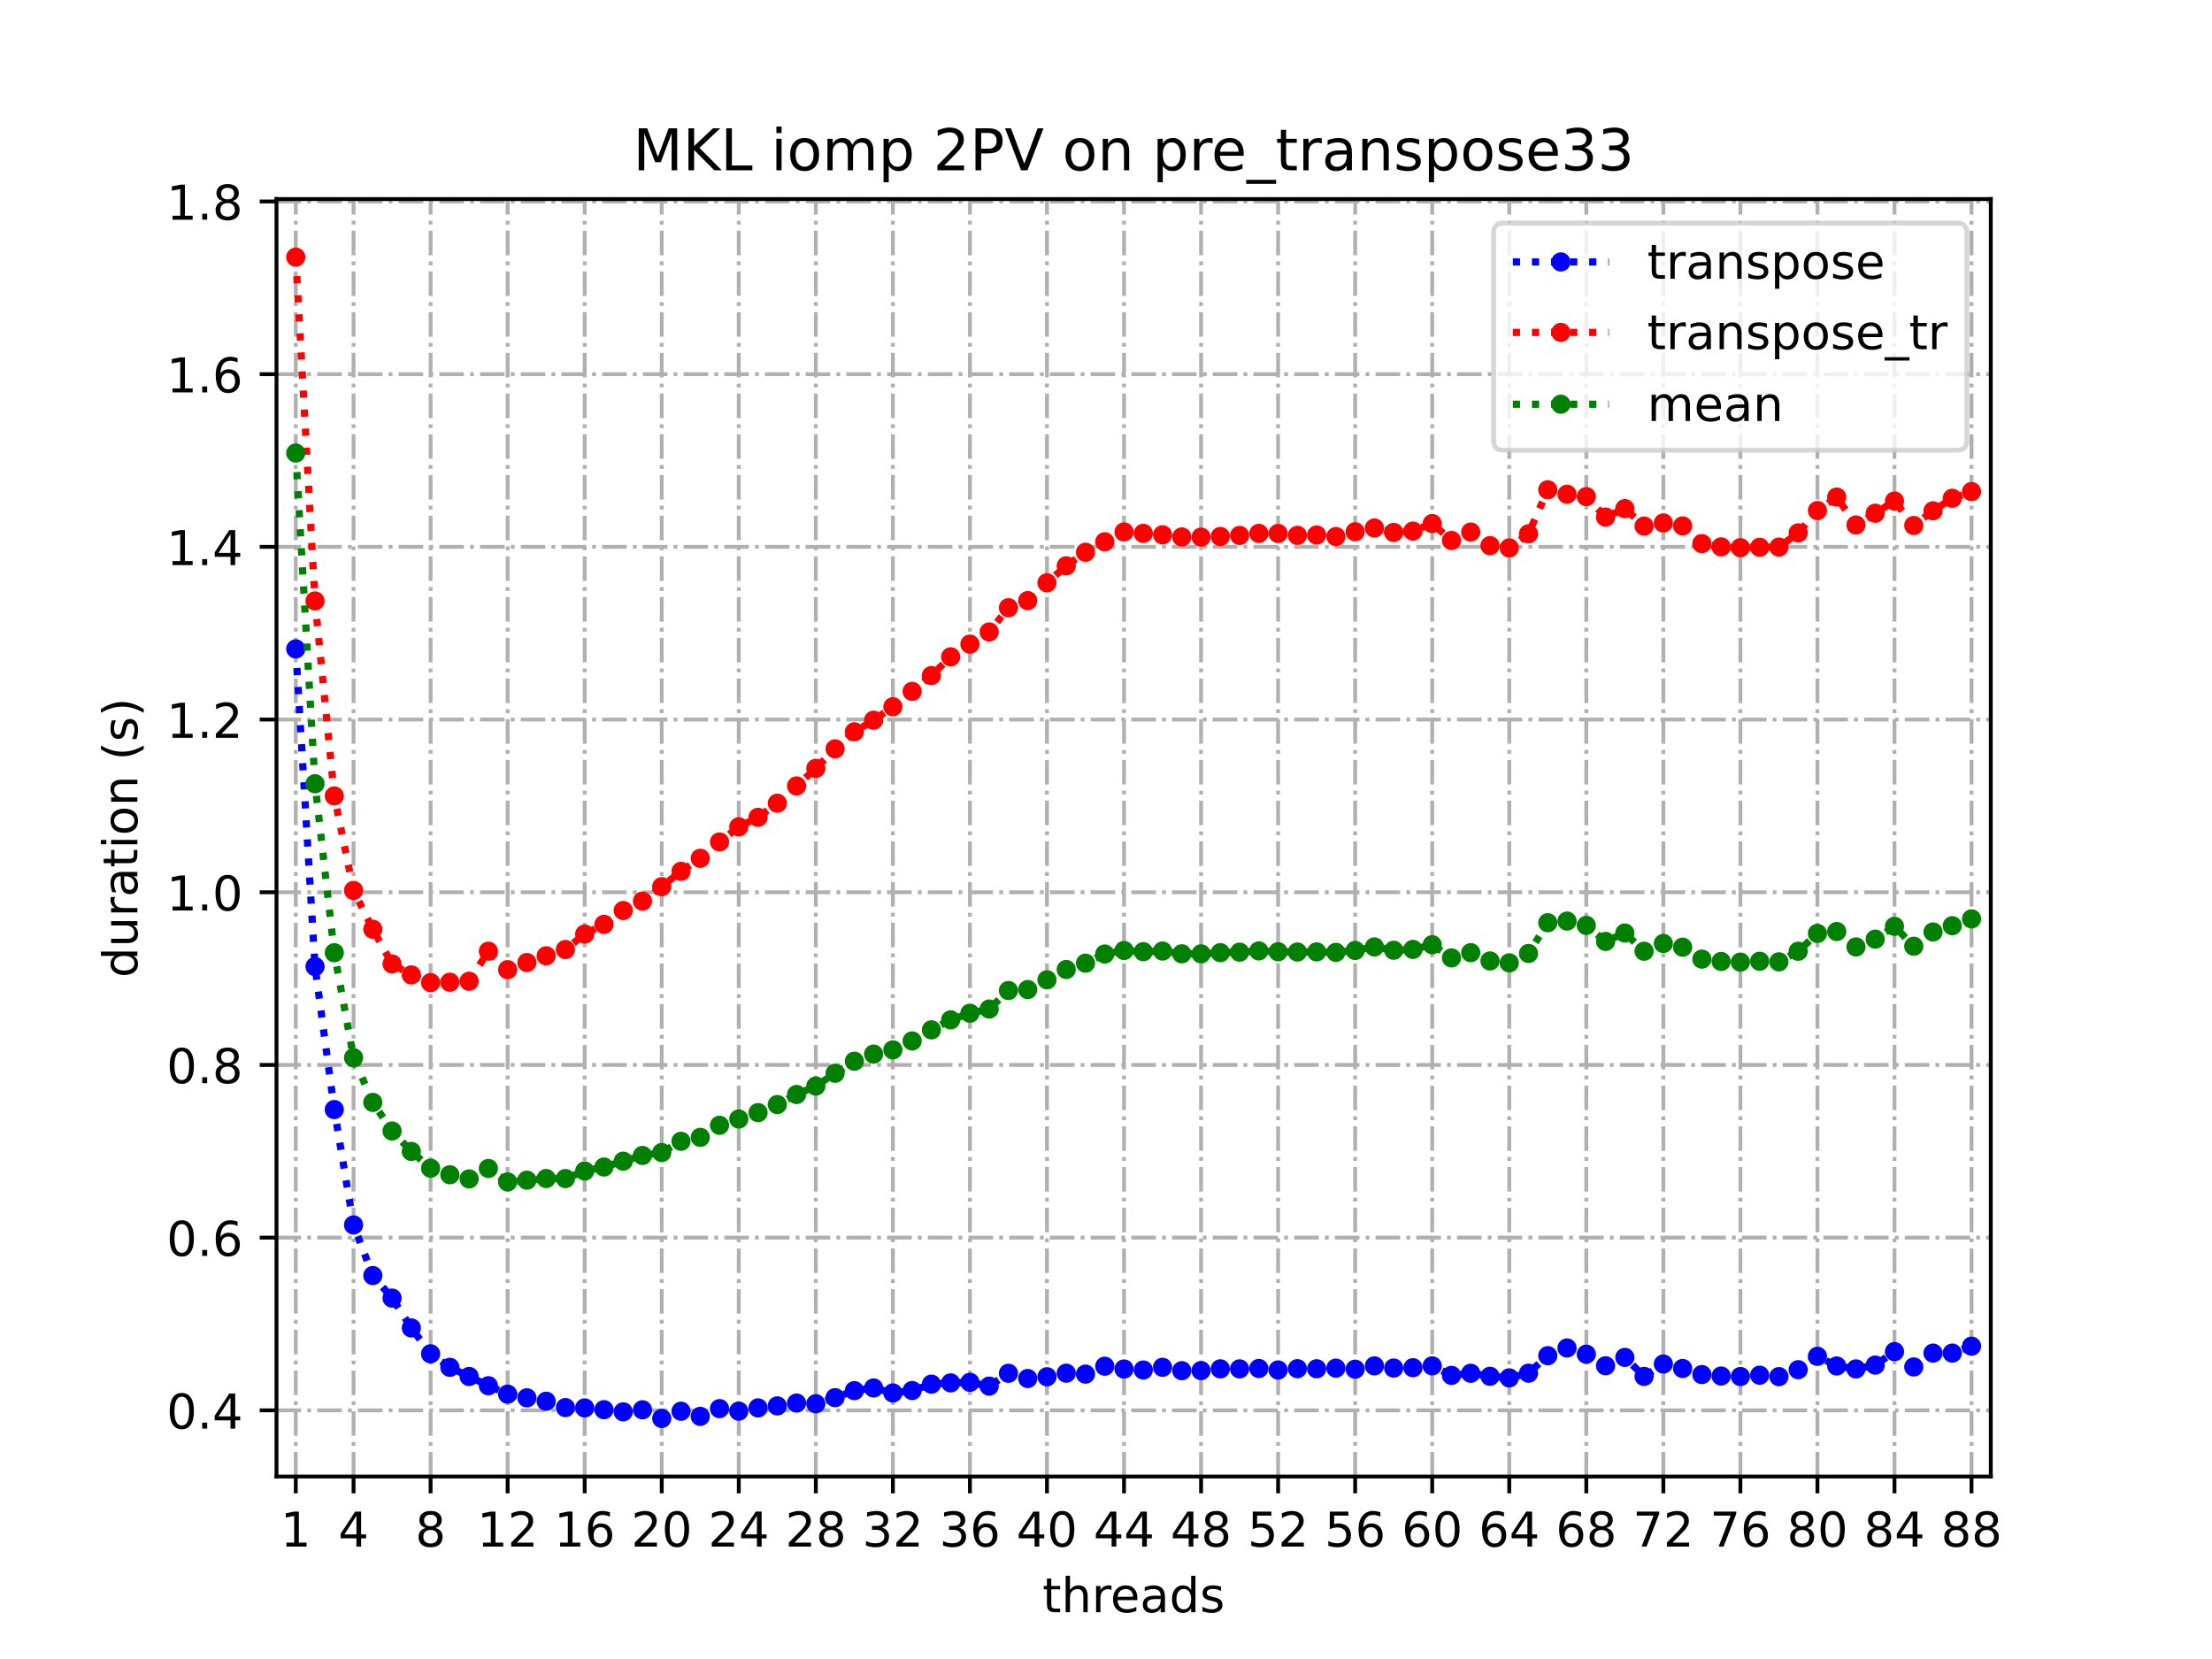 <?xml version="1.0" encoding="utf-8" standalone="no"?>
<!DOCTYPE svg PUBLIC "-//W3C//DTD SVG 1.1//EN"
  "http://www.w3.org/Graphics/SVG/1.1/DTD/svg11.dtd">
<!-- Created with matplotlib (https://matplotlib.org/) -->
<svg height="345.6pt" version="1.1" viewBox="0 0 460.8 345.6" width="460.8pt" xmlns="http://www.w3.org/2000/svg" xmlns:xlink="http://www.w3.org/1999/xlink">
 <defs>
  <style type="text/css">
*{stroke-linecap:butt;stroke-linejoin:round;}
  </style>
 </defs>
 <g id="figure_1">
  <g id="patch_1">
   <path d="M 0 345.6 
L 460.8 345.6 
L 460.8 0 
L 0 0 
z
" style="fill:#ffffff;"/>
  </g>
  <g id="axes_1">
   <g id="patch_2">
    <path d="M 57.6 307.584 
L 414.72 307.584 
L 414.72 41.472 
L 57.6 41.472 
z
" style="fill:#ffffff;"/>
   </g>
   <g id="matplotlib.axis_1">
    <g id="xtick_1">
     <g id="line2d_1">
      <path clip-path="url(#p450187fc7b)" d="M 61.613 307.584 
L 61.613 41.472 
" style="fill:none;stroke:#b0b0b0;stroke-dasharray:5.12,1.28,0.8,1.28;stroke-dashoffset:0;stroke-width:0.8;"/>
     </g>
     <g id="line2d_2">
      <defs>
       <path d="M 0 0 
L 0 3.5 
" id="m2932b766f2" style="stroke:#000000;stroke-width:0.8;"/>
      </defs>
      <g>
       <use style="stroke:#000000;stroke-width:0.8;" x="61.613" xlink:href="#m2932b766f2" y="307.584"/>
      </g>
     </g>
     <g id="text_1">
      <!-- 1 -->
      <defs>
       <path d="M 12.406 8.297 
L 28.516 8.297 
L 28.516 63.922 
L 10.984 60.406 
L 10.984 69.391 
L 28.422 72.906 
L 38.281 72.906 
L 38.281 8.297 
L 54.391 8.297 
L 54.391 0 
L 12.406 0 
z
" id="DejaVuSans-49"/>
      </defs>
      <g transform="translate(58.431 322.182)scale(0.1 -0.1)">
       <use xlink:href="#DejaVuSans-49"/>
      </g>
     </g>
    </g>
    <g id="xtick_2">
     <g id="line2d_3">
      <path clip-path="url(#p450187fc7b)" d="M 73.65 307.584 
L 73.65 41.472 
" style="fill:none;stroke:#b0b0b0;stroke-dasharray:5.12,1.28,0.8,1.28;stroke-dashoffset:0;stroke-width:0.8;"/>
     </g>
     <g id="line2d_4">
      <g>
       <use style="stroke:#000000;stroke-width:0.8;" x="73.65" xlink:href="#m2932b766f2" y="307.584"/>
      </g>
     </g>
     <g id="text_2">
      <!-- 4 -->
      <defs>
       <path d="M 37.797 64.312 
L 12.891 25.391 
L 37.797 25.391 
z
M 35.203 72.906 
L 47.609 72.906 
L 47.609 25.391 
L 58.016 25.391 
L 58.016 17.188 
L 47.609 17.188 
L 47.609 0 
L 37.797 0 
L 37.797 17.188 
L 4.891 17.188 
L 4.891 26.703 
z
" id="DejaVuSans-52"/>
      </defs>
      <g transform="translate(70.469 322.182)scale(0.1 -0.1)">
       <use xlink:href="#DejaVuSans-52"/>
      </g>
     </g>
    </g>
    <g id="xtick_3">
     <g id="line2d_5">
      <path clip-path="url(#p450187fc7b)" d="M 89.701 307.584 
L 89.701 41.472 
" style="fill:none;stroke:#b0b0b0;stroke-dasharray:5.12,1.28,0.8,1.28;stroke-dashoffset:0;stroke-width:0.8;"/>
     </g>
     <g id="line2d_6">
      <g>
       <use style="stroke:#000000;stroke-width:0.8;" x="89.701" xlink:href="#m2932b766f2" y="307.584"/>
      </g>
     </g>
     <g id="text_3">
      <!-- 8 -->
      <defs>
       <path d="M 31.781 34.625 
Q 24.75 34.625 20.719 30.859 
Q 16.703 27.094 16.703 20.516 
Q 16.703 13.922 20.719 10.156 
Q 24.75 6.391 31.781 6.391 
Q 38.812 6.391 42.859 10.172 
Q 46.922 13.969 46.922 20.516 
Q 46.922 27.094 42.891 30.859 
Q 38.875 34.625 31.781 34.625 
z
M 21.922 38.812 
Q 15.578 40.375 12.031 44.719 
Q 8.5 49.078 8.5 55.328 
Q 8.5 64.062 14.719 69.141 
Q 20.953 74.219 31.781 74.219 
Q 42.672 74.219 48.875 69.141 
Q 55.078 64.062 55.078 55.328 
Q 55.078 49.078 51.531 44.719 
Q 48 40.375 41.703 38.812 
Q 48.828 37.156 52.797 32.312 
Q 56.781 27.484 56.781 20.516 
Q 56.781 9.906 50.312 4.234 
Q 43.844 -1.422 31.781 -1.422 
Q 19.734 -1.422 13.25 4.234 
Q 6.781 9.906 6.781 20.516 
Q 6.781 27.484 10.781 32.312 
Q 14.797 37.156 21.922 38.812 
z
M 18.312 54.391 
Q 18.312 48.734 21.844 45.562 
Q 25.391 42.391 31.781 42.391 
Q 38.141 42.391 41.719 45.562 
Q 45.312 48.734 45.312 54.391 
Q 45.312 60.062 41.719 63.234 
Q 38.141 66.406 31.781 66.406 
Q 25.391 66.406 21.844 63.234 
Q 18.312 60.062 18.312 54.391 
z
" id="DejaVuSans-56"/>
      </defs>
      <g transform="translate(86.519 322.182)scale(0.1 -0.1)">
       <use xlink:href="#DejaVuSans-56"/>
      </g>
     </g>
    </g>
    <g id="xtick_4">
     <g id="line2d_7">
      <path clip-path="url(#p450187fc7b)" d="M 105.751 307.584 
L 105.751 41.472 
" style="fill:none;stroke:#b0b0b0;stroke-dasharray:5.12,1.28,0.8,1.28;stroke-dashoffset:0;stroke-width:0.8;"/>
     </g>
     <g id="line2d_8">
      <g>
       <use style="stroke:#000000;stroke-width:0.8;" x="105.751" xlink:href="#m2932b766f2" y="307.584"/>
      </g>
     </g>
     <g id="text_4">
      <!-- 12 -->
      <defs>
       <path d="M 19.188 8.297 
L 53.609 8.297 
L 53.609 0 
L 7.328 0 
L 7.328 8.297 
Q 12.938 14.109 22.625 23.891 
Q 32.328 33.688 34.812 36.531 
Q 39.547 41.844 41.422 45.531 
Q 43.312 49.219 43.312 52.781 
Q 43.312 58.594 39.234 62.25 
Q 35.156 65.922 28.609 65.922 
Q 23.969 65.922 18.812 64.312 
Q 13.672 62.703 7.812 59.422 
L 7.812 69.391 
Q 13.766 71.781 18.938 73 
Q 24.125 74.219 28.422 74.219 
Q 39.75 74.219 46.484 68.547 
Q 53.219 62.891 53.219 53.422 
Q 53.219 48.922 51.531 44.891 
Q 49.859 40.875 45.406 35.406 
Q 44.188 33.984 37.641 27.219 
Q 31.109 20.453 19.188 8.297 
z
" id="DejaVuSans-50"/>
      </defs>
      <g transform="translate(99.389 322.182)scale(0.1 -0.1)">
       <use xlink:href="#DejaVuSans-49"/>
       <use x="63.623" xlink:href="#DejaVuSans-50"/>
      </g>
     </g>
    </g>
    <g id="xtick_5">
     <g id="line2d_9">
      <path clip-path="url(#p450187fc7b)" d="M 121.801 307.584 
L 121.801 41.472 
" style="fill:none;stroke:#b0b0b0;stroke-dasharray:5.12,1.28,0.8,1.28;stroke-dashoffset:0;stroke-width:0.8;"/>
     </g>
     <g id="line2d_10">
      <g>
       <use style="stroke:#000000;stroke-width:0.8;" x="121.801" xlink:href="#m2932b766f2" y="307.584"/>
      </g>
     </g>
     <g id="text_5">
      <!-- 16 -->
      <defs>
       <path d="M 33.016 40.375 
Q 26.375 40.375 22.484 35.828 
Q 18.609 31.297 18.609 23.391 
Q 18.609 15.531 22.484 10.953 
Q 26.375 6.391 33.016 6.391 
Q 39.656 6.391 43.531 10.953 
Q 47.406 15.531 47.406 23.391 
Q 47.406 31.297 43.531 35.828 
Q 39.656 40.375 33.016 40.375 
z
M 52.594 71.297 
L 52.594 62.312 
Q 48.875 64.062 45.094 64.984 
Q 41.312 65.922 37.594 65.922 
Q 27.828 65.922 22.672 59.328 
Q 17.531 52.734 16.797 39.406 
Q 19.672 43.656 24.016 45.922 
Q 28.375 48.188 33.594 48.188 
Q 44.578 48.188 50.953 41.516 
Q 57.328 34.859 57.328 23.391 
Q 57.328 12.156 50.688 5.359 
Q 44.047 -1.422 33.016 -1.422 
Q 20.359 -1.422 13.672 8.266 
Q 6.984 17.969 6.984 36.375 
Q 6.984 53.656 15.188 63.938 
Q 23.391 74.219 37.203 74.219 
Q 40.922 74.219 44.703 73.484 
Q 48.484 72.75 52.594 71.297 
z
" id="DejaVuSans-54"/>
      </defs>
      <g transform="translate(115.439 322.182)scale(0.1 -0.1)">
       <use xlink:href="#DejaVuSans-49"/>
       <use x="63.623" xlink:href="#DejaVuSans-54"/>
      </g>
     </g>
    </g>
    <g id="xtick_6">
     <g id="line2d_11">
      <path clip-path="url(#p450187fc7b)" d="M 137.852 307.584 
L 137.852 41.472 
" style="fill:none;stroke:#b0b0b0;stroke-dasharray:5.12,1.28,0.8,1.28;stroke-dashoffset:0;stroke-width:0.8;"/>
     </g>
     <g id="line2d_12">
      <g>
       <use style="stroke:#000000;stroke-width:0.8;" x="137.852" xlink:href="#m2932b766f2" y="307.584"/>
      </g>
     </g>
     <g id="text_6">
      <!-- 20 -->
      <defs>
       <path d="M 31.781 66.406 
Q 24.172 66.406 20.328 58.906 
Q 16.5 51.422 16.5 36.375 
Q 16.5 21.391 20.328 13.891 
Q 24.172 6.391 31.781 6.391 
Q 39.453 6.391 43.281 13.891 
Q 47.125 21.391 47.125 36.375 
Q 47.125 51.422 43.281 58.906 
Q 39.453 66.406 31.781 66.406 
z
M 31.781 74.219 
Q 44.047 74.219 50.516 64.516 
Q 56.984 54.828 56.984 36.375 
Q 56.984 17.969 50.516 8.266 
Q 44.047 -1.422 31.781 -1.422 
Q 19.531 -1.422 13.062 8.266 
Q 6.594 17.969 6.594 36.375 
Q 6.594 54.828 13.062 64.516 
Q 19.531 74.219 31.781 74.219 
z
" id="DejaVuSans-48"/>
      </defs>
      <g transform="translate(131.489 322.182)scale(0.1 -0.1)">
       <use xlink:href="#DejaVuSans-50"/>
       <use x="63.623" xlink:href="#DejaVuSans-48"/>
      </g>
     </g>
    </g>
    <g id="xtick_7">
     <g id="line2d_13">
      <path clip-path="url(#p450187fc7b)" d="M 153.902 307.584 
L 153.902 41.472 
" style="fill:none;stroke:#b0b0b0;stroke-dasharray:5.12,1.28,0.8,1.28;stroke-dashoffset:0;stroke-width:0.8;"/>
     </g>
     <g id="line2d_14">
      <g>
       <use style="stroke:#000000;stroke-width:0.8;" x="153.902" xlink:href="#m2932b766f2" y="307.584"/>
      </g>
     </g>
     <g id="text_7">
      <!-- 24 -->
      <g transform="translate(147.54 322.182)scale(0.1 -0.1)">
       <use xlink:href="#DejaVuSans-50"/>
       <use x="63.623" xlink:href="#DejaVuSans-52"/>
      </g>
     </g>
    </g>
    <g id="xtick_8">
     <g id="line2d_15">
      <path clip-path="url(#p450187fc7b)" d="M 169.952 307.584 
L 169.952 41.472 
" style="fill:none;stroke:#b0b0b0;stroke-dasharray:5.12,1.28,0.8,1.28;stroke-dashoffset:0;stroke-width:0.8;"/>
     </g>
     <g id="line2d_16">
      <g>
       <use style="stroke:#000000;stroke-width:0.8;" x="169.952" xlink:href="#m2932b766f2" y="307.584"/>
      </g>
     </g>
     <g id="text_8">
      <!-- 28 -->
      <g transform="translate(163.59 322.182)scale(0.1 -0.1)">
       <use xlink:href="#DejaVuSans-50"/>
       <use x="63.623" xlink:href="#DejaVuSans-56"/>
      </g>
     </g>
    </g>
    <g id="xtick_9">
     <g id="line2d_17">
      <path clip-path="url(#p450187fc7b)" d="M 186.003 307.584 
L 186.003 41.472 
" style="fill:none;stroke:#b0b0b0;stroke-dasharray:5.12,1.28,0.8,1.28;stroke-dashoffset:0;stroke-width:0.8;"/>
     </g>
     <g id="line2d_18">
      <g>
       <use style="stroke:#000000;stroke-width:0.8;" x="186.003" xlink:href="#m2932b766f2" y="307.584"/>
      </g>
     </g>
     <g id="text_9">
      <!-- 32 -->
      <defs>
       <path d="M 40.578 39.312 
Q 47.656 37.797 51.625 33 
Q 55.609 28.219 55.609 21.188 
Q 55.609 10.406 48.188 4.484 
Q 40.766 -1.422 27.094 -1.422 
Q 22.516 -1.422 17.656 -0.516 
Q 12.797 0.391 7.625 2.203 
L 7.625 11.719 
Q 11.719 9.328 16.594 8.109 
Q 21.484 6.891 26.812 6.891 
Q 36.078 6.891 40.938 10.547 
Q 45.797 14.203 45.797 21.188 
Q 45.797 27.641 41.281 31.266 
Q 36.766 34.906 28.719 34.906 
L 20.219 34.906 
L 20.219 43.016 
L 29.109 43.016 
Q 36.375 43.016 40.234 45.922 
Q 44.094 48.828 44.094 54.297 
Q 44.094 59.906 40.109 62.906 
Q 36.141 65.922 28.719 65.922 
Q 24.656 65.922 20.016 65.031 
Q 15.375 64.156 9.812 62.312 
L 9.812 71.094 
Q 15.438 72.656 20.344 73.438 
Q 25.25 74.219 29.594 74.219 
Q 40.828 74.219 47.359 69.109 
Q 53.906 64.016 53.906 55.328 
Q 53.906 49.266 50.438 45.094 
Q 46.969 40.922 40.578 39.312 
z
" id="DejaVuSans-51"/>
      </defs>
      <g transform="translate(179.64 322.182)scale(0.1 -0.1)">
       <use xlink:href="#DejaVuSans-51"/>
       <use x="63.623" xlink:href="#DejaVuSans-50"/>
      </g>
     </g>
    </g>
    <g id="xtick_10">
     <g id="line2d_19">
      <path clip-path="url(#p450187fc7b)" d="M 202.053 307.584 
L 202.053 41.472 
" style="fill:none;stroke:#b0b0b0;stroke-dasharray:5.12,1.28,0.8,1.28;stroke-dashoffset:0;stroke-width:0.8;"/>
     </g>
     <g id="line2d_20">
      <g>
       <use style="stroke:#000000;stroke-width:0.8;" x="202.053" xlink:href="#m2932b766f2" y="307.584"/>
      </g>
     </g>
     <g id="text_10">
      <!-- 36 -->
      <g transform="translate(195.691 322.182)scale(0.1 -0.1)">
       <use xlink:href="#DejaVuSans-51"/>
       <use x="63.623" xlink:href="#DejaVuSans-54"/>
      </g>
     </g>
    </g>
    <g id="xtick_11">
     <g id="line2d_21">
      <path clip-path="url(#p450187fc7b)" d="M 218.103 307.584 
L 218.103 41.472 
" style="fill:none;stroke:#b0b0b0;stroke-dasharray:5.12,1.28,0.8,1.28;stroke-dashoffset:0;stroke-width:0.8;"/>
     </g>
     <g id="line2d_22">
      <g>
       <use style="stroke:#000000;stroke-width:0.8;" x="218.103" xlink:href="#m2932b766f2" y="307.584"/>
      </g>
     </g>
     <g id="text_11">
      <!-- 40 -->
      <g transform="translate(211.741 322.182)scale(0.1 -0.1)">
       <use xlink:href="#DejaVuSans-52"/>
       <use x="63.623" xlink:href="#DejaVuSans-48"/>
      </g>
     </g>
    </g>
    <g id="xtick_12">
     <g id="line2d_23">
      <path clip-path="url(#p450187fc7b)" d="M 234.154 307.584 
L 234.154 41.472 
" style="fill:none;stroke:#b0b0b0;stroke-dasharray:5.12,1.28,0.8,1.28;stroke-dashoffset:0;stroke-width:0.8;"/>
     </g>
     <g id="line2d_24">
      <g>
       <use style="stroke:#000000;stroke-width:0.8;" x="234.154" xlink:href="#m2932b766f2" y="307.584"/>
      </g>
     </g>
     <g id="text_12">
      <!-- 44 -->
      <g transform="translate(227.791 322.182)scale(0.1 -0.1)">
       <use xlink:href="#DejaVuSans-52"/>
       <use x="63.623" xlink:href="#DejaVuSans-52"/>
      </g>
     </g>
    </g>
    <g id="xtick_13">
     <g id="line2d_25">
      <path clip-path="url(#p450187fc7b)" d="M 250.204 307.584 
L 250.204 41.472 
" style="fill:none;stroke:#b0b0b0;stroke-dasharray:5.12,1.28,0.8,1.28;stroke-dashoffset:0;stroke-width:0.8;"/>
     </g>
     <g id="line2d_26">
      <g>
       <use style="stroke:#000000;stroke-width:0.8;" x="250.204" xlink:href="#m2932b766f2" y="307.584"/>
      </g>
     </g>
     <g id="text_13">
      <!-- 48 -->
      <g transform="translate(243.842 322.182)scale(0.1 -0.1)">
       <use xlink:href="#DejaVuSans-52"/>
       <use x="63.623" xlink:href="#DejaVuSans-56"/>
      </g>
     </g>
    </g>
    <g id="xtick_14">
     <g id="line2d_27">
      <path clip-path="url(#p450187fc7b)" d="M 266.254 307.584 
L 266.254 41.472 
" style="fill:none;stroke:#b0b0b0;stroke-dasharray:5.12,1.28,0.8,1.28;stroke-dashoffset:0;stroke-width:0.8;"/>
     </g>
     <g id="line2d_28">
      <g>
       <use style="stroke:#000000;stroke-width:0.8;" x="266.254" xlink:href="#m2932b766f2" y="307.584"/>
      </g>
     </g>
     <g id="text_14">
      <!-- 52 -->
      <defs>
       <path d="M 10.797 72.906 
L 49.516 72.906 
L 49.516 64.594 
L 19.828 64.594 
L 19.828 46.734 
Q 21.969 47.469 24.109 47.828 
Q 26.266 48.188 28.422 48.188 
Q 40.625 48.188 47.75 41.5 
Q 54.891 34.812 54.891 23.391 
Q 54.891 11.625 47.562 5.094 
Q 40.234 -1.422 26.906 -1.422 
Q 22.312 -1.422 17.547 -0.641 
Q 12.797 0.141 7.719 1.703 
L 7.719 11.625 
Q 12.109 9.234 16.797 8.062 
Q 21.484 6.891 26.703 6.891 
Q 35.156 6.891 40.078 11.328 
Q 45.016 15.766 45.016 23.391 
Q 45.016 31 40.078 35.438 
Q 35.156 39.891 26.703 39.891 
Q 22.75 39.891 18.812 39.016 
Q 14.891 38.141 10.797 36.281 
z
" id="DejaVuSans-53"/>
      </defs>
      <g transform="translate(259.892 322.182)scale(0.1 -0.1)">
       <use xlink:href="#DejaVuSans-53"/>
       <use x="63.623" xlink:href="#DejaVuSans-50"/>
      </g>
     </g>
    </g>
    <g id="xtick_15">
     <g id="line2d_29">
      <path clip-path="url(#p450187fc7b)" d="M 282.305 307.584 
L 282.305 41.472 
" style="fill:none;stroke:#b0b0b0;stroke-dasharray:5.12,1.28,0.8,1.28;stroke-dashoffset:0;stroke-width:0.8;"/>
     </g>
     <g id="line2d_30">
      <g>
       <use style="stroke:#000000;stroke-width:0.8;" x="282.305" xlink:href="#m2932b766f2" y="307.584"/>
      </g>
     </g>
     <g id="text_15">
      <!-- 56 -->
      <g transform="translate(275.942 322.182)scale(0.1 -0.1)">
       <use xlink:href="#DejaVuSans-53"/>
       <use x="63.623" xlink:href="#DejaVuSans-54"/>
      </g>
     </g>
    </g>
    <g id="xtick_16">
     <g id="line2d_31">
      <path clip-path="url(#p450187fc7b)" d="M 298.355 307.584 
L 298.355 41.472 
" style="fill:none;stroke:#b0b0b0;stroke-dasharray:5.12,1.28,0.8,1.28;stroke-dashoffset:0;stroke-width:0.8;"/>
     </g>
     <g id="line2d_32">
      <g>
       <use style="stroke:#000000;stroke-width:0.8;" x="298.355" xlink:href="#m2932b766f2" y="307.584"/>
      </g>
     </g>
     <g id="text_16">
      <!-- 60 -->
      <g transform="translate(291.993 322.182)scale(0.1 -0.1)">
       <use xlink:href="#DejaVuSans-54"/>
       <use x="63.623" xlink:href="#DejaVuSans-48"/>
      </g>
     </g>
    </g>
    <g id="xtick_17">
     <g id="line2d_33">
      <path clip-path="url(#p450187fc7b)" d="M 314.405 307.584 
L 314.405 41.472 
" style="fill:none;stroke:#b0b0b0;stroke-dasharray:5.12,1.28,0.8,1.28;stroke-dashoffset:0;stroke-width:0.8;"/>
     </g>
     <g id="line2d_34">
      <g>
       <use style="stroke:#000000;stroke-width:0.8;" x="314.405" xlink:href="#m2932b766f2" y="307.584"/>
      </g>
     </g>
     <g id="text_17">
      <!-- 64 -->
      <g transform="translate(308.043 322.182)scale(0.1 -0.1)">
       <use xlink:href="#DejaVuSans-54"/>
       <use x="63.623" xlink:href="#DejaVuSans-52"/>
      </g>
     </g>
    </g>
    <g id="xtick_18">
     <g id="line2d_35">
      <path clip-path="url(#p450187fc7b)" d="M 330.456 307.584 
L 330.456 41.472 
" style="fill:none;stroke:#b0b0b0;stroke-dasharray:5.12,1.28,0.8,1.28;stroke-dashoffset:0;stroke-width:0.8;"/>
     </g>
     <g id="line2d_36">
      <g>
       <use style="stroke:#000000;stroke-width:0.8;" x="330.456" xlink:href="#m2932b766f2" y="307.584"/>
      </g>
     </g>
     <g id="text_18">
      <!-- 68 -->
      <g transform="translate(324.093 322.182)scale(0.1 -0.1)">
       <use xlink:href="#DejaVuSans-54"/>
       <use x="63.623" xlink:href="#DejaVuSans-56"/>
      </g>
     </g>
    </g>
    <g id="xtick_19">
     <g id="line2d_37">
      <path clip-path="url(#p450187fc7b)" d="M 346.506 307.584 
L 346.506 41.472 
" style="fill:none;stroke:#b0b0b0;stroke-dasharray:5.12,1.28,0.8,1.28;stroke-dashoffset:0;stroke-width:0.8;"/>
     </g>
     <g id="line2d_38">
      <g>
       <use style="stroke:#000000;stroke-width:0.8;" x="346.506" xlink:href="#m2932b766f2" y="307.584"/>
      </g>
     </g>
     <g id="text_19">
      <!-- 72 -->
      <defs>
       <path d="M 8.203 72.906 
L 55.078 72.906 
L 55.078 68.703 
L 28.609 0 
L 18.312 0 
L 43.219 64.594 
L 8.203 64.594 
z
" id="DejaVuSans-55"/>
      </defs>
      <g transform="translate(340.144 322.182)scale(0.1 -0.1)">
       <use xlink:href="#DejaVuSans-55"/>
       <use x="63.623" xlink:href="#DejaVuSans-50"/>
      </g>
     </g>
    </g>
    <g id="xtick_20">
     <g id="line2d_39">
      <path clip-path="url(#p450187fc7b)" d="M 362.556 307.584 
L 362.556 41.472 
" style="fill:none;stroke:#b0b0b0;stroke-dasharray:5.12,1.28,0.8,1.28;stroke-dashoffset:0;stroke-width:0.8;"/>
     </g>
     <g id="line2d_40">
      <g>
       <use style="stroke:#000000;stroke-width:0.8;" x="362.556" xlink:href="#m2932b766f2" y="307.584"/>
      </g>
     </g>
     <g id="text_20">
      <!-- 76 -->
      <g transform="translate(356.194 322.182)scale(0.1 -0.1)">
       <use xlink:href="#DejaVuSans-55"/>
       <use x="63.623" xlink:href="#DejaVuSans-54"/>
      </g>
     </g>
    </g>
    <g id="xtick_21">
     <g id="line2d_41">
      <path clip-path="url(#p450187fc7b)" d="M 378.607 307.584 
L 378.607 41.472 
" style="fill:none;stroke:#b0b0b0;stroke-dasharray:5.12,1.28,0.8,1.28;stroke-dashoffset:0;stroke-width:0.8;"/>
     </g>
     <g id="line2d_42">
      <g>
       <use style="stroke:#000000;stroke-width:0.8;" x="378.607" xlink:href="#m2932b766f2" y="307.584"/>
      </g>
     </g>
     <g id="text_21">
      <!-- 80 -->
      <g transform="translate(372.244 322.182)scale(0.1 -0.1)">
       <use xlink:href="#DejaVuSans-56"/>
       <use x="63.623" xlink:href="#DejaVuSans-48"/>
      </g>
     </g>
    </g>
    <g id="xtick_22">
     <g id="line2d_43">
      <path clip-path="url(#p450187fc7b)" d="M 394.657 307.584 
L 394.657 41.472 
" style="fill:none;stroke:#b0b0b0;stroke-dasharray:5.12,1.28,0.8,1.28;stroke-dashoffset:0;stroke-width:0.8;"/>
     </g>
     <g id="line2d_44">
      <g>
       <use style="stroke:#000000;stroke-width:0.8;" x="394.657" xlink:href="#m2932b766f2" y="307.584"/>
      </g>
     </g>
     <g id="text_22">
      <!-- 84 -->
      <g transform="translate(388.295 322.182)scale(0.1 -0.1)">
       <use xlink:href="#DejaVuSans-56"/>
       <use x="63.623" xlink:href="#DejaVuSans-52"/>
      </g>
     </g>
    </g>
    <g id="xtick_23">
     <g id="line2d_45">
      <path clip-path="url(#p450187fc7b)" d="M 410.707 307.584 
L 410.707 41.472 
" style="fill:none;stroke:#b0b0b0;stroke-dasharray:5.12,1.28,0.8,1.28;stroke-dashoffset:0;stroke-width:0.8;"/>
     </g>
     <g id="line2d_46">
      <g>
       <use style="stroke:#000000;stroke-width:0.8;" x="410.707" xlink:href="#m2932b766f2" y="307.584"/>
      </g>
     </g>
     <g id="text_23">
      <!-- 88 -->
      <g transform="translate(404.345 322.182)scale(0.1 -0.1)">
       <use xlink:href="#DejaVuSans-56"/>
       <use x="63.623" xlink:href="#DejaVuSans-56"/>
      </g>
     </g>
    </g>
    <g id="text_24">
     <!-- threads -->
     <defs>
      <path d="M 18.312 70.219 
L 18.312 54.688 
L 36.812 54.688 
L 36.812 47.703 
L 18.312 47.703 
L 18.312 18.016 
Q 18.312 11.328 20.141 9.422 
Q 21.969 7.516 27.594 7.516 
L 36.812 7.516 
L 36.812 0 
L 27.594 0 
Q 17.188 0 13.234 3.875 
Q 9.281 7.766 9.281 18.016 
L 9.281 47.703 
L 2.688 47.703 
L 2.688 54.688 
L 9.281 54.688 
L 9.281 70.219 
z
" id="DejaVuSans-116"/>
      <path d="M 54.891 33.016 
L 54.891 0 
L 45.906 0 
L 45.906 32.719 
Q 45.906 40.484 42.875 44.328 
Q 39.844 48.188 33.797 48.188 
Q 26.516 48.188 22.312 43.547 
Q 18.109 38.922 18.109 30.906 
L 18.109 0 
L 9.078 0 
L 9.078 75.984 
L 18.109 75.984 
L 18.109 46.188 
Q 21.344 51.125 25.703 53.562 
Q 30.078 56 35.797 56 
Q 45.219 56 50.047 50.172 
Q 54.891 44.344 54.891 33.016 
z
" id="DejaVuSans-104"/>
      <path d="M 41.109 46.297 
Q 39.594 47.172 37.812 47.578 
Q 36.031 48 33.891 48 
Q 26.266 48 22.188 43.047 
Q 18.109 38.094 18.109 28.812 
L 18.109 0 
L 9.078 0 
L 9.078 54.688 
L 18.109 54.688 
L 18.109 46.188 
Q 20.953 51.172 25.484 53.578 
Q 30.031 56 36.531 56 
Q 37.453 56 38.578 55.875 
Q 39.703 55.766 41.062 55.516 
z
" id="DejaVuSans-114"/>
      <path d="M 56.203 29.594 
L 56.203 25.203 
L 14.891 25.203 
Q 15.484 15.922 20.484 11.062 
Q 25.484 6.203 34.422 6.203 
Q 39.594 6.203 44.453 7.469 
Q 49.312 8.734 54.109 11.281 
L 54.109 2.781 
Q 49.266 0.734 44.188 -0.344 
Q 39.109 -1.422 33.891 -1.422 
Q 20.797 -1.422 13.156 6.188 
Q 5.516 13.812 5.516 26.812 
Q 5.516 40.234 12.766 48.109 
Q 20.016 56 32.328 56 
Q 43.359 56 49.781 48.891 
Q 56.203 41.797 56.203 29.594 
z
M 47.219 32.234 
Q 47.125 39.594 43.094 43.984 
Q 39.062 48.391 32.422 48.391 
Q 24.906 48.391 20.391 44.141 
Q 15.875 39.891 15.188 32.172 
z
" id="DejaVuSans-101"/>
      <path d="M 34.281 27.484 
Q 23.391 27.484 19.188 25 
Q 14.984 22.516 14.984 16.5 
Q 14.984 11.719 18.141 8.906 
Q 21.297 6.109 26.703 6.109 
Q 34.188 6.109 38.703 11.406 
Q 43.219 16.703 43.219 25.484 
L 43.219 27.484 
z
M 52.203 31.203 
L 52.203 0 
L 43.219 0 
L 43.219 8.297 
Q 40.141 3.328 35.547 0.953 
Q 30.953 -1.422 24.312 -1.422 
Q 15.922 -1.422 10.953 3.297 
Q 6 8.016 6 15.922 
Q 6 25.141 12.172 29.828 
Q 18.359 34.516 30.609 34.516 
L 43.219 34.516 
L 43.219 35.406 
Q 43.219 41.609 39.141 45 
Q 35.062 48.391 27.688 48.391 
Q 23 48.391 18.547 47.266 
Q 14.109 46.141 10.016 43.891 
L 10.016 52.203 
Q 14.938 54.109 19.578 55.047 
Q 24.219 56 28.609 56 
Q 40.484 56 46.344 49.844 
Q 52.203 43.703 52.203 31.203 
z
" id="DejaVuSans-97"/>
      <path d="M 45.406 46.391 
L 45.406 75.984 
L 54.391 75.984 
L 54.391 0 
L 45.406 0 
L 45.406 8.203 
Q 42.578 3.328 38.25 0.953 
Q 33.938 -1.422 27.875 -1.422 
Q 17.969 -1.422 11.734 6.484 
Q 5.516 14.406 5.516 27.297 
Q 5.516 40.188 11.734 48.094 
Q 17.969 56 27.875 56 
Q 33.938 56 38.25 53.625 
Q 42.578 51.266 45.406 46.391 
z
M 14.797 27.297 
Q 14.797 17.391 18.875 11.75 
Q 22.953 6.109 30.078 6.109 
Q 37.203 6.109 41.297 11.75 
Q 45.406 17.391 45.406 27.297 
Q 45.406 37.203 41.297 42.844 
Q 37.203 48.484 30.078 48.484 
Q 22.953 48.484 18.875 42.844 
Q 14.797 37.203 14.797 27.297 
z
" id="DejaVuSans-100"/>
      <path d="M 44.281 53.078 
L 44.281 44.578 
Q 40.484 46.531 36.375 47.5 
Q 32.281 48.484 27.875 48.484 
Q 21.188 48.484 17.844 46.438 
Q 14.5 44.391 14.5 40.281 
Q 14.5 37.156 16.891 35.375 
Q 19.281 33.594 26.516 31.984 
L 29.594 31.297 
Q 39.156 29.25 43.188 25.516 
Q 47.219 21.781 47.219 15.094 
Q 47.219 7.469 41.188 3.016 
Q 35.156 -1.422 24.609 -1.422 
Q 20.219 -1.422 15.453 -0.562 
Q 10.688 0.297 5.422 2 
L 5.422 11.281 
Q 10.406 8.688 15.234 7.391 
Q 20.062 6.109 24.812 6.109 
Q 31.156 6.109 34.562 8.281 
Q 37.984 10.453 37.984 14.406 
Q 37.984 18.062 35.516 20.016 
Q 33.062 21.969 24.703 23.781 
L 21.578 24.516 
Q 13.234 26.266 9.516 29.906 
Q 5.812 33.547 5.812 39.891 
Q 5.812 47.609 11.281 51.797 
Q 16.75 56 26.812 56 
Q 31.781 56 36.172 55.266 
Q 40.578 54.547 44.281 53.078 
z
" id="DejaVuSans-115"/>
     </defs>
     <g transform="translate(217.169 335.861)scale(0.1 -0.1)">
      <use xlink:href="#DejaVuSans-116"/>
      <use x="39.209" xlink:href="#DejaVuSans-104"/>
      <use x="102.588" xlink:href="#DejaVuSans-114"/>
      <use x="141.451" xlink:href="#DejaVuSans-101"/>
      <use x="202.975" xlink:href="#DejaVuSans-97"/>
      <use x="264.254" xlink:href="#DejaVuSans-100"/>
      <use x="327.73" xlink:href="#DejaVuSans-115"/>
     </g>
    </g>
   </g>
   <g id="matplotlib.axis_2">
    <g id="ytick_1">
     <g id="line2d_47">
      <path clip-path="url(#p450187fc7b)" d="M 57.6 293.8 
L 414.72 293.8 
" style="fill:none;stroke:#b0b0b0;stroke-dasharray:5.12,1.28,0.8,1.28;stroke-dashoffset:0;stroke-width:0.8;"/>
     </g>
     <g id="line2d_48">
      <defs>
       <path d="M 0 0 
L -3.5 0 
" id="m699dc537c4" style="stroke:#000000;stroke-width:0.8;"/>
      </defs>
      <g>
       <use style="stroke:#000000;stroke-width:0.8;" x="57.6" xlink:href="#m699dc537c4" y="293.8"/>
      </g>
     </g>
     <g id="text_25">
      <!-- 0.4 -->
      <defs>
       <path d="M 10.688 12.406 
L 21 12.406 
L 21 0 
L 10.688 0 
z
" id="DejaVuSans-46"/>
      </defs>
      <g transform="translate(34.697 297.599)scale(0.1 -0.1)">
       <use xlink:href="#DejaVuSans-48"/>
       <use x="63.623" xlink:href="#DejaVuSans-46"/>
       <use x="95.41" xlink:href="#DejaVuSans-52"/>
      </g>
     </g>
    </g>
    <g id="ytick_2">
     <g id="line2d_49">
      <path clip-path="url(#p450187fc7b)" d="M 57.6 257.824 
L 414.72 257.824 
" style="fill:none;stroke:#b0b0b0;stroke-dasharray:5.12,1.28,0.8,1.28;stroke-dashoffset:0;stroke-width:0.8;"/>
     </g>
     <g id="line2d_50">
      <g>
       <use style="stroke:#000000;stroke-width:0.8;" x="57.6" xlink:href="#m699dc537c4" y="257.824"/>
      </g>
     </g>
     <g id="text_26">
      <!-- 0.6 -->
      <g transform="translate(34.697 261.623)scale(0.1 -0.1)">
       <use xlink:href="#DejaVuSans-48"/>
       <use x="63.623" xlink:href="#DejaVuSans-46"/>
       <use x="95.41" xlink:href="#DejaVuSans-54"/>
      </g>
     </g>
    </g>
    <g id="ytick_3">
     <g id="line2d_51">
      <path clip-path="url(#p450187fc7b)" d="M 57.6 221.848 
L 414.72 221.848 
" style="fill:none;stroke:#b0b0b0;stroke-dasharray:5.12,1.28,0.8,1.28;stroke-dashoffset:0;stroke-width:0.8;"/>
     </g>
     <g id="line2d_52">
      <g>
       <use style="stroke:#000000;stroke-width:0.8;" x="57.6" xlink:href="#m699dc537c4" y="221.848"/>
      </g>
     </g>
     <g id="text_27">
      <!-- 0.8 -->
      <g transform="translate(34.697 225.647)scale(0.1 -0.1)">
       <use xlink:href="#DejaVuSans-48"/>
       <use x="63.623" xlink:href="#DejaVuSans-46"/>
       <use x="95.41" xlink:href="#DejaVuSans-56"/>
      </g>
     </g>
    </g>
    <g id="ytick_4">
     <g id="line2d_53">
      <path clip-path="url(#p450187fc7b)" d="M 57.6 185.872 
L 414.72 185.872 
" style="fill:none;stroke:#b0b0b0;stroke-dasharray:5.12,1.28,0.8,1.28;stroke-dashoffset:0;stroke-width:0.8;"/>
     </g>
     <g id="line2d_54">
      <g>
       <use style="stroke:#000000;stroke-width:0.8;" x="57.6" xlink:href="#m699dc537c4" y="185.872"/>
      </g>
     </g>
     <g id="text_28">
      <!-- 1.0 -->
      <g transform="translate(34.697 189.671)scale(0.1 -0.1)">
       <use xlink:href="#DejaVuSans-49"/>
       <use x="63.623" xlink:href="#DejaVuSans-46"/>
       <use x="95.41" xlink:href="#DejaVuSans-48"/>
      </g>
     </g>
    </g>
    <g id="ytick_5">
     <g id="line2d_55">
      <path clip-path="url(#p450187fc7b)" d="M 57.6 149.896 
L 414.72 149.896 
" style="fill:none;stroke:#b0b0b0;stroke-dasharray:5.12,1.28,0.8,1.28;stroke-dashoffset:0;stroke-width:0.8;"/>
     </g>
     <g id="line2d_56">
      <g>
       <use style="stroke:#000000;stroke-width:0.8;" x="57.6" xlink:href="#m699dc537c4" y="149.896"/>
      </g>
     </g>
     <g id="text_29">
      <!-- 1.2 -->
      <g transform="translate(34.697 153.695)scale(0.1 -0.1)">
       <use xlink:href="#DejaVuSans-49"/>
       <use x="63.623" xlink:href="#DejaVuSans-46"/>
       <use x="95.41" xlink:href="#DejaVuSans-50"/>
      </g>
     </g>
    </g>
    <g id="ytick_6">
     <g id="line2d_57">
      <path clip-path="url(#p450187fc7b)" d="M 57.6 113.92 
L 414.72 113.92 
" style="fill:none;stroke:#b0b0b0;stroke-dasharray:5.12,1.28,0.8,1.28;stroke-dashoffset:0;stroke-width:0.8;"/>
     </g>
     <g id="line2d_58">
      <g>
       <use style="stroke:#000000;stroke-width:0.8;" x="57.6" xlink:href="#m699dc537c4" y="113.92"/>
      </g>
     </g>
     <g id="text_30">
      <!-- 1.4 -->
      <g transform="translate(34.697 117.719)scale(0.1 -0.1)">
       <use xlink:href="#DejaVuSans-49"/>
       <use x="63.623" xlink:href="#DejaVuSans-46"/>
       <use x="95.41" xlink:href="#DejaVuSans-52"/>
      </g>
     </g>
    </g>
    <g id="ytick_7">
     <g id="line2d_59">
      <path clip-path="url(#p450187fc7b)" d="M 57.6 77.944 
L 414.72 77.944 
" style="fill:none;stroke:#b0b0b0;stroke-dasharray:5.12,1.28,0.8,1.28;stroke-dashoffset:0;stroke-width:0.8;"/>
     </g>
     <g id="line2d_60">
      <g>
       <use style="stroke:#000000;stroke-width:0.8;" x="57.6" xlink:href="#m699dc537c4" y="77.944"/>
      </g>
     </g>
     <g id="text_31">
      <!-- 1.6 -->
      <g transform="translate(34.697 81.743)scale(0.1 -0.1)">
       <use xlink:href="#DejaVuSans-49"/>
       <use x="63.623" xlink:href="#DejaVuSans-46"/>
       <use x="95.41" xlink:href="#DejaVuSans-54"/>
      </g>
     </g>
    </g>
    <g id="ytick_8">
     <g id="line2d_61">
      <path clip-path="url(#p450187fc7b)" d="M 57.6 41.968 
L 414.72 41.968 
" style="fill:none;stroke:#b0b0b0;stroke-dasharray:5.12,1.28,0.8,1.28;stroke-dashoffset:0;stroke-width:0.8;"/>
     </g>
     <g id="line2d_62">
      <g>
       <use style="stroke:#000000;stroke-width:0.8;" x="57.6" xlink:href="#m699dc537c4" y="41.968"/>
      </g>
     </g>
     <g id="text_32">
      <!-- 1.8 -->
      <g transform="translate(34.697 45.767)scale(0.1 -0.1)">
       <use xlink:href="#DejaVuSans-49"/>
       <use x="63.623" xlink:href="#DejaVuSans-46"/>
       <use x="95.41" xlink:href="#DejaVuSans-56"/>
      </g>
     </g>
    </g>
    <g id="text_33">
     <!-- duration (s) -->
     <defs>
      <path d="M 8.5 21.578 
L 8.5 54.688 
L 17.484 54.688 
L 17.484 21.922 
Q 17.484 14.156 20.5 10.266 
Q 23.531 6.391 29.594 6.391 
Q 36.859 6.391 41.078 11.031 
Q 45.312 15.672 45.312 23.688 
L 45.312 54.688 
L 54.297 54.688 
L 54.297 0 
L 45.312 0 
L 45.312 8.406 
Q 42.047 3.422 37.719 1 
Q 33.406 -1.422 27.688 -1.422 
Q 18.266 -1.422 13.375 4.438 
Q 8.5 10.297 8.5 21.578 
z
M 31.109 56 
z
" id="DejaVuSans-117"/>
      <path d="M 9.422 54.688 
L 18.406 54.688 
L 18.406 0 
L 9.422 0 
z
M 9.422 75.984 
L 18.406 75.984 
L 18.406 64.594 
L 9.422 64.594 
z
" id="DejaVuSans-105"/>
      <path d="M 30.609 48.391 
Q 23.391 48.391 19.188 42.75 
Q 14.984 37.109 14.984 27.297 
Q 14.984 17.484 19.156 11.844 
Q 23.344 6.203 30.609 6.203 
Q 37.797 6.203 41.984 11.859 
Q 46.188 17.531 46.188 27.297 
Q 46.188 37.016 41.984 42.703 
Q 37.797 48.391 30.609 48.391 
z
M 30.609 56 
Q 42.328 56 49.016 48.375 
Q 55.719 40.766 55.719 27.297 
Q 55.719 13.875 49.016 6.219 
Q 42.328 -1.422 30.609 -1.422 
Q 18.844 -1.422 12.172 6.219 
Q 5.516 13.875 5.516 27.297 
Q 5.516 40.766 12.172 48.375 
Q 18.844 56 30.609 56 
z
" id="DejaVuSans-111"/>
      <path d="M 54.891 33.016 
L 54.891 0 
L 45.906 0 
L 45.906 32.719 
Q 45.906 40.484 42.875 44.328 
Q 39.844 48.188 33.797 48.188 
Q 26.516 48.188 22.312 43.547 
Q 18.109 38.922 18.109 30.906 
L 18.109 0 
L 9.078 0 
L 9.078 54.688 
L 18.109 54.688 
L 18.109 46.188 
Q 21.344 51.125 25.703 53.562 
Q 30.078 56 35.797 56 
Q 45.219 56 50.047 50.172 
Q 54.891 44.344 54.891 33.016 
z
" id="DejaVuSans-110"/>
      <path id="DejaVuSans-32"/>
      <path d="M 31 75.875 
Q 24.469 64.656 21.281 53.656 
Q 18.109 42.672 18.109 31.391 
Q 18.109 20.125 21.312 9.062 
Q 24.516 -2 31 -13.188 
L 23.188 -13.188 
Q 15.875 -1.703 12.234 9.375 
Q 8.594 20.453 8.594 31.391 
Q 8.594 42.281 12.203 53.312 
Q 15.828 64.359 23.188 75.875 
z
" id="DejaVuSans-40"/>
      <path d="M 8.016 75.875 
L 15.828 75.875 
Q 23.141 64.359 26.781 53.312 
Q 30.422 42.281 30.422 31.391 
Q 30.422 20.453 26.781 9.375 
Q 23.141 -1.703 15.828 -13.188 
L 8.016 -13.188 
Q 14.5 -2 17.703 9.062 
Q 20.906 20.125 20.906 31.391 
Q 20.906 42.672 17.703 53.656 
Q 14.5 64.656 8.016 75.875 
z
" id="DejaVuSans-41"/>
     </defs>
     <g transform="translate(28.617 203.663)rotate(-90)scale(0.1 -0.1)">
      <use xlink:href="#DejaVuSans-100"/>
      <use x="63.477" xlink:href="#DejaVuSans-117"/>
      <use x="126.855" xlink:href="#DejaVuSans-114"/>
      <use x="167.969" xlink:href="#DejaVuSans-97"/>
      <use x="229.248" xlink:href="#DejaVuSans-116"/>
      <use x="268.457" xlink:href="#DejaVuSans-105"/>
      <use x="296.24" xlink:href="#DejaVuSans-111"/>
      <use x="357.422" xlink:href="#DejaVuSans-110"/>
      <use x="420.801" xlink:href="#DejaVuSans-32"/>
      <use x="452.588" xlink:href="#DejaVuSans-40"/>
      <use x="491.602" xlink:href="#DejaVuSans-115"/>
      <use x="543.701" xlink:href="#DejaVuSans-41"/>
     </g>
    </g>
   </g>
   <g id="line2d_63">
    <path clip-path="url(#p450187fc7b)" d="M 61.613 135.181 
L 65.625 201.349 
L 69.638 231.138 
L 73.65 255.179 
L 77.663 265.718 
L 81.676 270.414 
L 85.688 276.634 
L 89.701 282.022 
L 93.713 284.838 
L 97.726 286.746 
L 101.738 288.673 
L 105.751 290.428 
L 109.764 291.189 
L 113.776 291.905 
L 117.789 293.226 
L 121.801 293.296 
L 125.814 293.663 
L 129.827 294.113 
L 133.839 293.686 
L 137.852 295.488 
L 141.864 293.984 
L 145.877 295.06 
L 149.889 293.443 
L 153.902 293.967 
L 157.915 293.295 
L 161.927 292.874 
L 165.94 292.279 
L 169.952 292.424 
L 173.965 291.157 
L 177.978 289.696 
L 181.99 289.138 
L 186.003 290.178 
L 190.015 289.671 
L 194.028 288.346 
L 198.04 288.081 
L 202.053 287.962 
L 206.066 288.756 
L 210.078 286.079 
L 214.091 287.17 
L 218.103 286.805 
L 222.116 286.057 
L 226.129 286.253 
L 230.141 284.605 
L 234.154 285.187 
L 238.166 285.4 
L 242.179 284.835 
L 246.191 285.54 
L 250.204 285.519 
L 254.217 285.156 
L 258.229 285.163 
L 262.242 285.081 
L 266.254 285.398 
L 270.267 285.122 
L 274.28 285.142 
L 278.292 285.018 
L 282.305 285.228 
L 286.317 284.536 
L 290.33 284.994 
L 294.342 284.919 
L 298.355 284.534 
L 302.368 286.518 
L 306.38 286.075 
L 310.393 286.705 
L 314.405 287.036 
L 318.418 286.055 
L 322.431 282.412 
L 326.443 280.807 
L 330.456 282.105 
L 334.468 284.513 
L 338.481 282.766 
L 342.493 286.733 
L 346.506 284.147 
L 350.519 285.079 
L 354.531 286.349 
L 358.544 286.652 
L 362.556 286.758 
L 366.569 286.481 
L 370.582 286.778 
L 374.594 285.331 
L 378.607 282.54 
L 382.619 284.561 
L 386.632 285.171 
L 390.644 284.372 
L 394.657 281.566 
L 398.67 284.761 
L 402.682 281.88 
L 406.695 281.88 
L 410.707 280.435 
" style="fill:none;stroke:#0000ff;stroke-dasharray:1.5,2.475;stroke-dashoffset:0;stroke-width:1.5;"/>
    <defs>
     <path d="M 0 1.5 
C 0.398 1.5 0.779 1.342 1.061 1.061 
C 1.342 0.779 1.5 0.398 1.5 0 
C 1.5 -0.398 1.342 -0.779 1.061 -1.061 
C 0.779 -1.342 0.398 -1.5 0 -1.5 
C -0.398 -1.5 -0.779 -1.342 -1.061 -1.061 
C -1.342 -0.779 -1.5 -0.398 -1.5 0 
C -1.5 0.398 -1.342 0.779 -1.061 1.061 
C -0.779 1.342 -0.398 1.5 0 1.5 
z
" id="m15fae21c75" style="stroke:#0000ff;"/>
    </defs>
    <g clip-path="url(#p450187fc7b)">
     <use style="fill:#0000ff;stroke:#0000ff;" x="61.613" xlink:href="#m15fae21c75" y="135.181"/>
     <use style="fill:#0000ff;stroke:#0000ff;" x="65.625" xlink:href="#m15fae21c75" y="201.349"/>
     <use style="fill:#0000ff;stroke:#0000ff;" x="69.638" xlink:href="#m15fae21c75" y="231.138"/>
     <use style="fill:#0000ff;stroke:#0000ff;" x="73.65" xlink:href="#m15fae21c75" y="255.179"/>
     <use style="fill:#0000ff;stroke:#0000ff;" x="77.663" xlink:href="#m15fae21c75" y="265.718"/>
     <use style="fill:#0000ff;stroke:#0000ff;" x="81.676" xlink:href="#m15fae21c75" y="270.414"/>
     <use style="fill:#0000ff;stroke:#0000ff;" x="85.688" xlink:href="#m15fae21c75" y="276.634"/>
     <use style="fill:#0000ff;stroke:#0000ff;" x="89.701" xlink:href="#m15fae21c75" y="282.022"/>
     <use style="fill:#0000ff;stroke:#0000ff;" x="93.713" xlink:href="#m15fae21c75" y="284.838"/>
     <use style="fill:#0000ff;stroke:#0000ff;" x="97.726" xlink:href="#m15fae21c75" y="286.746"/>
     <use style="fill:#0000ff;stroke:#0000ff;" x="101.738" xlink:href="#m15fae21c75" y="288.673"/>
     <use style="fill:#0000ff;stroke:#0000ff;" x="105.751" xlink:href="#m15fae21c75" y="290.428"/>
     <use style="fill:#0000ff;stroke:#0000ff;" x="109.764" xlink:href="#m15fae21c75" y="291.189"/>
     <use style="fill:#0000ff;stroke:#0000ff;" x="113.776" xlink:href="#m15fae21c75" y="291.905"/>
     <use style="fill:#0000ff;stroke:#0000ff;" x="117.789" xlink:href="#m15fae21c75" y="293.226"/>
     <use style="fill:#0000ff;stroke:#0000ff;" x="121.801" xlink:href="#m15fae21c75" y="293.296"/>
     <use style="fill:#0000ff;stroke:#0000ff;" x="125.814" xlink:href="#m15fae21c75" y="293.663"/>
     <use style="fill:#0000ff;stroke:#0000ff;" x="129.827" xlink:href="#m15fae21c75" y="294.113"/>
     <use style="fill:#0000ff;stroke:#0000ff;" x="133.839" xlink:href="#m15fae21c75" y="293.686"/>
     <use style="fill:#0000ff;stroke:#0000ff;" x="137.852" xlink:href="#m15fae21c75" y="295.488"/>
     <use style="fill:#0000ff;stroke:#0000ff;" x="141.864" xlink:href="#m15fae21c75" y="293.984"/>
     <use style="fill:#0000ff;stroke:#0000ff;" x="145.877" xlink:href="#m15fae21c75" y="295.06"/>
     <use style="fill:#0000ff;stroke:#0000ff;" x="149.889" xlink:href="#m15fae21c75" y="293.443"/>
     <use style="fill:#0000ff;stroke:#0000ff;" x="153.902" xlink:href="#m15fae21c75" y="293.967"/>
     <use style="fill:#0000ff;stroke:#0000ff;" x="157.915" xlink:href="#m15fae21c75" y="293.295"/>
     <use style="fill:#0000ff;stroke:#0000ff;" x="161.927" xlink:href="#m15fae21c75" y="292.874"/>
     <use style="fill:#0000ff;stroke:#0000ff;" x="165.94" xlink:href="#m15fae21c75" y="292.279"/>
     <use style="fill:#0000ff;stroke:#0000ff;" x="169.952" xlink:href="#m15fae21c75" y="292.424"/>
     <use style="fill:#0000ff;stroke:#0000ff;" x="173.965" xlink:href="#m15fae21c75" y="291.157"/>
     <use style="fill:#0000ff;stroke:#0000ff;" x="177.978" xlink:href="#m15fae21c75" y="289.696"/>
     <use style="fill:#0000ff;stroke:#0000ff;" x="181.99" xlink:href="#m15fae21c75" y="289.138"/>
     <use style="fill:#0000ff;stroke:#0000ff;" x="186.003" xlink:href="#m15fae21c75" y="290.178"/>
     <use style="fill:#0000ff;stroke:#0000ff;" x="190.015" xlink:href="#m15fae21c75" y="289.671"/>
     <use style="fill:#0000ff;stroke:#0000ff;" x="194.028" xlink:href="#m15fae21c75" y="288.346"/>
     <use style="fill:#0000ff;stroke:#0000ff;" x="198.04" xlink:href="#m15fae21c75" y="288.081"/>
     <use style="fill:#0000ff;stroke:#0000ff;" x="202.053" xlink:href="#m15fae21c75" y="287.962"/>
     <use style="fill:#0000ff;stroke:#0000ff;" x="206.066" xlink:href="#m15fae21c75" y="288.756"/>
     <use style="fill:#0000ff;stroke:#0000ff;" x="210.078" xlink:href="#m15fae21c75" y="286.079"/>
     <use style="fill:#0000ff;stroke:#0000ff;" x="214.091" xlink:href="#m15fae21c75" y="287.17"/>
     <use style="fill:#0000ff;stroke:#0000ff;" x="218.103" xlink:href="#m15fae21c75" y="286.805"/>
     <use style="fill:#0000ff;stroke:#0000ff;" x="222.116" xlink:href="#m15fae21c75" y="286.057"/>
     <use style="fill:#0000ff;stroke:#0000ff;" x="226.129" xlink:href="#m15fae21c75" y="286.253"/>
     <use style="fill:#0000ff;stroke:#0000ff;" x="230.141" xlink:href="#m15fae21c75" y="284.605"/>
     <use style="fill:#0000ff;stroke:#0000ff;" x="234.154" xlink:href="#m15fae21c75" y="285.187"/>
     <use style="fill:#0000ff;stroke:#0000ff;" x="238.166" xlink:href="#m15fae21c75" y="285.4"/>
     <use style="fill:#0000ff;stroke:#0000ff;" x="242.179" xlink:href="#m15fae21c75" y="284.835"/>
     <use style="fill:#0000ff;stroke:#0000ff;" x="246.191" xlink:href="#m15fae21c75" y="285.54"/>
     <use style="fill:#0000ff;stroke:#0000ff;" x="250.204" xlink:href="#m15fae21c75" y="285.519"/>
     <use style="fill:#0000ff;stroke:#0000ff;" x="254.217" xlink:href="#m15fae21c75" y="285.156"/>
     <use style="fill:#0000ff;stroke:#0000ff;" x="258.229" xlink:href="#m15fae21c75" y="285.163"/>
     <use style="fill:#0000ff;stroke:#0000ff;" x="262.242" xlink:href="#m15fae21c75" y="285.081"/>
     <use style="fill:#0000ff;stroke:#0000ff;" x="266.254" xlink:href="#m15fae21c75" y="285.398"/>
     <use style="fill:#0000ff;stroke:#0000ff;" x="270.267" xlink:href="#m15fae21c75" y="285.122"/>
     <use style="fill:#0000ff;stroke:#0000ff;" x="274.28" xlink:href="#m15fae21c75" y="285.142"/>
     <use style="fill:#0000ff;stroke:#0000ff;" x="278.292" xlink:href="#m15fae21c75" y="285.018"/>
     <use style="fill:#0000ff;stroke:#0000ff;" x="282.305" xlink:href="#m15fae21c75" y="285.228"/>
     <use style="fill:#0000ff;stroke:#0000ff;" x="286.317" xlink:href="#m15fae21c75" y="284.536"/>
     <use style="fill:#0000ff;stroke:#0000ff;" x="290.33" xlink:href="#m15fae21c75" y="284.994"/>
     <use style="fill:#0000ff;stroke:#0000ff;" x="294.342" xlink:href="#m15fae21c75" y="284.919"/>
     <use style="fill:#0000ff;stroke:#0000ff;" x="298.355" xlink:href="#m15fae21c75" y="284.534"/>
     <use style="fill:#0000ff;stroke:#0000ff;" x="302.368" xlink:href="#m15fae21c75" y="286.518"/>
     <use style="fill:#0000ff;stroke:#0000ff;" x="306.38" xlink:href="#m15fae21c75" y="286.075"/>
     <use style="fill:#0000ff;stroke:#0000ff;" x="310.393" xlink:href="#m15fae21c75" y="286.705"/>
     <use style="fill:#0000ff;stroke:#0000ff;" x="314.405" xlink:href="#m15fae21c75" y="287.036"/>
     <use style="fill:#0000ff;stroke:#0000ff;" x="318.418" xlink:href="#m15fae21c75" y="286.055"/>
     <use style="fill:#0000ff;stroke:#0000ff;" x="322.431" xlink:href="#m15fae21c75" y="282.412"/>
     <use style="fill:#0000ff;stroke:#0000ff;" x="326.443" xlink:href="#m15fae21c75" y="280.807"/>
     <use style="fill:#0000ff;stroke:#0000ff;" x="330.456" xlink:href="#m15fae21c75" y="282.105"/>
     <use style="fill:#0000ff;stroke:#0000ff;" x="334.468" xlink:href="#m15fae21c75" y="284.513"/>
     <use style="fill:#0000ff;stroke:#0000ff;" x="338.481" xlink:href="#m15fae21c75" y="282.766"/>
     <use style="fill:#0000ff;stroke:#0000ff;" x="342.493" xlink:href="#m15fae21c75" y="286.733"/>
     <use style="fill:#0000ff;stroke:#0000ff;" x="346.506" xlink:href="#m15fae21c75" y="284.147"/>
     <use style="fill:#0000ff;stroke:#0000ff;" x="350.519" xlink:href="#m15fae21c75" y="285.079"/>
     <use style="fill:#0000ff;stroke:#0000ff;" x="354.531" xlink:href="#m15fae21c75" y="286.349"/>
     <use style="fill:#0000ff;stroke:#0000ff;" x="358.544" xlink:href="#m15fae21c75" y="286.652"/>
     <use style="fill:#0000ff;stroke:#0000ff;" x="362.556" xlink:href="#m15fae21c75" y="286.758"/>
     <use style="fill:#0000ff;stroke:#0000ff;" x="366.569" xlink:href="#m15fae21c75" y="286.481"/>
     <use style="fill:#0000ff;stroke:#0000ff;" x="370.582" xlink:href="#m15fae21c75" y="286.778"/>
     <use style="fill:#0000ff;stroke:#0000ff;" x="374.594" xlink:href="#m15fae21c75" y="285.331"/>
     <use style="fill:#0000ff;stroke:#0000ff;" x="378.607" xlink:href="#m15fae21c75" y="282.54"/>
     <use style="fill:#0000ff;stroke:#0000ff;" x="382.619" xlink:href="#m15fae21c75" y="284.561"/>
     <use style="fill:#0000ff;stroke:#0000ff;" x="386.632" xlink:href="#m15fae21c75" y="285.171"/>
     <use style="fill:#0000ff;stroke:#0000ff;" x="390.644" xlink:href="#m15fae21c75" y="284.372"/>
     <use style="fill:#0000ff;stroke:#0000ff;" x="394.657" xlink:href="#m15fae21c75" y="281.566"/>
     <use style="fill:#0000ff;stroke:#0000ff;" x="398.67" xlink:href="#m15fae21c75" y="284.761"/>
     <use style="fill:#0000ff;stroke:#0000ff;" x="402.682" xlink:href="#m15fae21c75" y="281.88"/>
     <use style="fill:#0000ff;stroke:#0000ff;" x="406.695" xlink:href="#m15fae21c75" y="281.88"/>
     <use style="fill:#0000ff;stroke:#0000ff;" x="410.707" xlink:href="#m15fae21c75" y="280.435"/>
    </g>
   </g>
   <g id="line2d_64">
    <path clip-path="url(#p450187fc7b)" d="M 61.613 53.568 
L 65.625 125.189 
L 69.638 165.802 
L 73.65 185.493 
L 77.663 193.582 
L 81.676 200.806 
L 85.688 203.095 
L 89.701 204.698 
L 93.713 204.614 
L 97.726 204.419 
L 101.738 198.155 
L 105.751 201.999 
L 109.764 200.518 
L 113.776 199.117 
L 117.789 197.804 
L 121.801 194.586 
L 125.814 192.564 
L 129.827 189.678 
L 133.839 187.719 
L 137.852 184.706 
L 141.864 181.515 
L 145.877 178.799 
L 149.889 175.392 
L 153.902 172.247 
L 157.915 170.261 
L 161.927 167.323 
L 165.94 163.728 
L 169.952 160.063 
L 173.965 156.001 
L 177.978 152.451 
L 181.99 150.032 
L 186.003 147.226 
L 190.015 144.023 
L 194.028 140.728 
L 198.04 136.833 
L 202.053 134.182 
L 206.066 131.651 
L 210.078 126.606 
L 214.091 125.116 
L 218.103 121.411 
L 222.116 117.866 
L 226.129 115.045 
L 230.141 112.865 
L 234.154 110.816 
L 238.166 111.109 
L 242.179 111.411 
L 246.191 111.854 
L 250.204 111.895 
L 254.217 111.758 
L 258.229 111.542 
L 262.242 111.115 
L 266.254 111.131 
L 270.267 111.523 
L 274.28 111.451 
L 278.292 111.776 
L 282.305 110.771 
L 286.317 109.995 
L 290.33 110.914 
L 294.342 110.639 
L 298.355 109.068 
L 302.368 112.589 
L 306.38 110.84 
L 310.393 113.666 
L 314.405 114.142 
L 318.418 111.198 
L 322.431 102.026 
L 326.443 102.956 
L 330.456 103.452 
L 334.468 107.725 
L 338.481 105.954 
L 342.493 109.594 
L 346.506 108.942 
L 350.519 109.561 
L 354.531 113.25 
L 358.544 113.926 
L 362.556 114.096 
L 366.569 114.012 
L 370.582 113.967 
L 374.594 111.005 
L 378.607 106.358 
L 382.619 103.548 
L 386.632 109.358 
L 390.644 106.912 
L 394.657 104.378 
L 398.67 109.472 
L 402.682 106.41 
L 406.695 103.801 
L 410.707 102.404 
" style="fill:none;stroke:#ff0000;stroke-dasharray:1.5,2.475;stroke-dashoffset:0;stroke-width:1.5;"/>
    <defs>
     <path d="M 0 1.5 
C 0.398 1.5 0.779 1.342 1.061 1.061 
C 1.342 0.779 1.5 0.398 1.5 0 
C 1.5 -0.398 1.342 -0.779 1.061 -1.061 
C 0.779 -1.342 0.398 -1.5 0 -1.5 
C -0.398 -1.5 -0.779 -1.342 -1.061 -1.061 
C -1.342 -0.779 -1.5 -0.398 -1.5 0 
C -1.5 0.398 -1.342 0.779 -1.061 1.061 
C -0.779 1.342 -0.398 1.5 0 1.5 
z
" id="m9e588f44b5" style="stroke:#ff0000;"/>
    </defs>
    <g clip-path="url(#p450187fc7b)">
     <use style="fill:#ff0000;stroke:#ff0000;" x="61.613" xlink:href="#m9e588f44b5" y="53.568"/>
     <use style="fill:#ff0000;stroke:#ff0000;" x="65.625" xlink:href="#m9e588f44b5" y="125.189"/>
     <use style="fill:#ff0000;stroke:#ff0000;" x="69.638" xlink:href="#m9e588f44b5" y="165.802"/>
     <use style="fill:#ff0000;stroke:#ff0000;" x="73.65" xlink:href="#m9e588f44b5" y="185.493"/>
     <use style="fill:#ff0000;stroke:#ff0000;" x="77.663" xlink:href="#m9e588f44b5" y="193.582"/>
     <use style="fill:#ff0000;stroke:#ff0000;" x="81.676" xlink:href="#m9e588f44b5" y="200.806"/>
     <use style="fill:#ff0000;stroke:#ff0000;" x="85.688" xlink:href="#m9e588f44b5" y="203.095"/>
     <use style="fill:#ff0000;stroke:#ff0000;" x="89.701" xlink:href="#m9e588f44b5" y="204.698"/>
     <use style="fill:#ff0000;stroke:#ff0000;" x="93.713" xlink:href="#m9e588f44b5" y="204.614"/>
     <use style="fill:#ff0000;stroke:#ff0000;" x="97.726" xlink:href="#m9e588f44b5" y="204.419"/>
     <use style="fill:#ff0000;stroke:#ff0000;" x="101.738" xlink:href="#m9e588f44b5" y="198.155"/>
     <use style="fill:#ff0000;stroke:#ff0000;" x="105.751" xlink:href="#m9e588f44b5" y="201.999"/>
     <use style="fill:#ff0000;stroke:#ff0000;" x="109.764" xlink:href="#m9e588f44b5" y="200.518"/>
     <use style="fill:#ff0000;stroke:#ff0000;" x="113.776" xlink:href="#m9e588f44b5" y="199.117"/>
     <use style="fill:#ff0000;stroke:#ff0000;" x="117.789" xlink:href="#m9e588f44b5" y="197.804"/>
     <use style="fill:#ff0000;stroke:#ff0000;" x="121.801" xlink:href="#m9e588f44b5" y="194.586"/>
     <use style="fill:#ff0000;stroke:#ff0000;" x="125.814" xlink:href="#m9e588f44b5" y="192.564"/>
     <use style="fill:#ff0000;stroke:#ff0000;" x="129.827" xlink:href="#m9e588f44b5" y="189.678"/>
     <use style="fill:#ff0000;stroke:#ff0000;" x="133.839" xlink:href="#m9e588f44b5" y="187.719"/>
     <use style="fill:#ff0000;stroke:#ff0000;" x="137.852" xlink:href="#m9e588f44b5" y="184.706"/>
     <use style="fill:#ff0000;stroke:#ff0000;" x="141.864" xlink:href="#m9e588f44b5" y="181.515"/>
     <use style="fill:#ff0000;stroke:#ff0000;" x="145.877" xlink:href="#m9e588f44b5" y="178.799"/>
     <use style="fill:#ff0000;stroke:#ff0000;" x="149.889" xlink:href="#m9e588f44b5" y="175.392"/>
     <use style="fill:#ff0000;stroke:#ff0000;" x="153.902" xlink:href="#m9e588f44b5" y="172.247"/>
     <use style="fill:#ff0000;stroke:#ff0000;" x="157.915" xlink:href="#m9e588f44b5" y="170.261"/>
     <use style="fill:#ff0000;stroke:#ff0000;" x="161.927" xlink:href="#m9e588f44b5" y="167.323"/>
     <use style="fill:#ff0000;stroke:#ff0000;" x="165.94" xlink:href="#m9e588f44b5" y="163.728"/>
     <use style="fill:#ff0000;stroke:#ff0000;" x="169.952" xlink:href="#m9e588f44b5" y="160.063"/>
     <use style="fill:#ff0000;stroke:#ff0000;" x="173.965" xlink:href="#m9e588f44b5" y="156.001"/>
     <use style="fill:#ff0000;stroke:#ff0000;" x="177.978" xlink:href="#m9e588f44b5" y="152.451"/>
     <use style="fill:#ff0000;stroke:#ff0000;" x="181.99" xlink:href="#m9e588f44b5" y="150.032"/>
     <use style="fill:#ff0000;stroke:#ff0000;" x="186.003" xlink:href="#m9e588f44b5" y="147.226"/>
     <use style="fill:#ff0000;stroke:#ff0000;" x="190.015" xlink:href="#m9e588f44b5" y="144.023"/>
     <use style="fill:#ff0000;stroke:#ff0000;" x="194.028" xlink:href="#m9e588f44b5" y="140.728"/>
     <use style="fill:#ff0000;stroke:#ff0000;" x="198.04" xlink:href="#m9e588f44b5" y="136.833"/>
     <use style="fill:#ff0000;stroke:#ff0000;" x="202.053" xlink:href="#m9e588f44b5" y="134.182"/>
     <use style="fill:#ff0000;stroke:#ff0000;" x="206.066" xlink:href="#m9e588f44b5" y="131.651"/>
     <use style="fill:#ff0000;stroke:#ff0000;" x="210.078" xlink:href="#m9e588f44b5" y="126.606"/>
     <use style="fill:#ff0000;stroke:#ff0000;" x="214.091" xlink:href="#m9e588f44b5" y="125.116"/>
     <use style="fill:#ff0000;stroke:#ff0000;" x="218.103" xlink:href="#m9e588f44b5" y="121.411"/>
     <use style="fill:#ff0000;stroke:#ff0000;" x="222.116" xlink:href="#m9e588f44b5" y="117.866"/>
     <use style="fill:#ff0000;stroke:#ff0000;" x="226.129" xlink:href="#m9e588f44b5" y="115.045"/>
     <use style="fill:#ff0000;stroke:#ff0000;" x="230.141" xlink:href="#m9e588f44b5" y="112.865"/>
     <use style="fill:#ff0000;stroke:#ff0000;" x="234.154" xlink:href="#m9e588f44b5" y="110.816"/>
     <use style="fill:#ff0000;stroke:#ff0000;" x="238.166" xlink:href="#m9e588f44b5" y="111.109"/>
     <use style="fill:#ff0000;stroke:#ff0000;" x="242.179" xlink:href="#m9e588f44b5" y="111.411"/>
     <use style="fill:#ff0000;stroke:#ff0000;" x="246.191" xlink:href="#m9e588f44b5" y="111.854"/>
     <use style="fill:#ff0000;stroke:#ff0000;" x="250.204" xlink:href="#m9e588f44b5" y="111.895"/>
     <use style="fill:#ff0000;stroke:#ff0000;" x="254.217" xlink:href="#m9e588f44b5" y="111.758"/>
     <use style="fill:#ff0000;stroke:#ff0000;" x="258.229" xlink:href="#m9e588f44b5" y="111.542"/>
     <use style="fill:#ff0000;stroke:#ff0000;" x="262.242" xlink:href="#m9e588f44b5" y="111.115"/>
     <use style="fill:#ff0000;stroke:#ff0000;" x="266.254" xlink:href="#m9e588f44b5" y="111.131"/>
     <use style="fill:#ff0000;stroke:#ff0000;" x="270.267" xlink:href="#m9e588f44b5" y="111.523"/>
     <use style="fill:#ff0000;stroke:#ff0000;" x="274.28" xlink:href="#m9e588f44b5" y="111.451"/>
     <use style="fill:#ff0000;stroke:#ff0000;" x="278.292" xlink:href="#m9e588f44b5" y="111.776"/>
     <use style="fill:#ff0000;stroke:#ff0000;" x="282.305" xlink:href="#m9e588f44b5" y="110.771"/>
     <use style="fill:#ff0000;stroke:#ff0000;" x="286.317" xlink:href="#m9e588f44b5" y="109.995"/>
     <use style="fill:#ff0000;stroke:#ff0000;" x="290.33" xlink:href="#m9e588f44b5" y="110.914"/>
     <use style="fill:#ff0000;stroke:#ff0000;" x="294.342" xlink:href="#m9e588f44b5" y="110.639"/>
     <use style="fill:#ff0000;stroke:#ff0000;" x="298.355" xlink:href="#m9e588f44b5" y="109.068"/>
     <use style="fill:#ff0000;stroke:#ff0000;" x="302.368" xlink:href="#m9e588f44b5" y="112.589"/>
     <use style="fill:#ff0000;stroke:#ff0000;" x="306.38" xlink:href="#m9e588f44b5" y="110.84"/>
     <use style="fill:#ff0000;stroke:#ff0000;" x="310.393" xlink:href="#m9e588f44b5" y="113.666"/>
     <use style="fill:#ff0000;stroke:#ff0000;" x="314.405" xlink:href="#m9e588f44b5" y="114.142"/>
     <use style="fill:#ff0000;stroke:#ff0000;" x="318.418" xlink:href="#m9e588f44b5" y="111.198"/>
     <use style="fill:#ff0000;stroke:#ff0000;" x="322.431" xlink:href="#m9e588f44b5" y="102.026"/>
     <use style="fill:#ff0000;stroke:#ff0000;" x="326.443" xlink:href="#m9e588f44b5" y="102.956"/>
     <use style="fill:#ff0000;stroke:#ff0000;" x="330.456" xlink:href="#m9e588f44b5" y="103.452"/>
     <use style="fill:#ff0000;stroke:#ff0000;" x="334.468" xlink:href="#m9e588f44b5" y="107.725"/>
     <use style="fill:#ff0000;stroke:#ff0000;" x="338.481" xlink:href="#m9e588f44b5" y="105.954"/>
     <use style="fill:#ff0000;stroke:#ff0000;" x="342.493" xlink:href="#m9e588f44b5" y="109.594"/>
     <use style="fill:#ff0000;stroke:#ff0000;" x="346.506" xlink:href="#m9e588f44b5" y="108.942"/>
     <use style="fill:#ff0000;stroke:#ff0000;" x="350.519" xlink:href="#m9e588f44b5" y="109.561"/>
     <use style="fill:#ff0000;stroke:#ff0000;" x="354.531" xlink:href="#m9e588f44b5" y="113.25"/>
     <use style="fill:#ff0000;stroke:#ff0000;" x="358.544" xlink:href="#m9e588f44b5" y="113.926"/>
     <use style="fill:#ff0000;stroke:#ff0000;" x="362.556" xlink:href="#m9e588f44b5" y="114.096"/>
     <use style="fill:#ff0000;stroke:#ff0000;" x="366.569" xlink:href="#m9e588f44b5" y="114.012"/>
     <use style="fill:#ff0000;stroke:#ff0000;" x="370.582" xlink:href="#m9e588f44b5" y="113.967"/>
     <use style="fill:#ff0000;stroke:#ff0000;" x="374.594" xlink:href="#m9e588f44b5" y="111.005"/>
     <use style="fill:#ff0000;stroke:#ff0000;" x="378.607" xlink:href="#m9e588f44b5" y="106.358"/>
     <use style="fill:#ff0000;stroke:#ff0000;" x="382.619" xlink:href="#m9e588f44b5" y="103.548"/>
     <use style="fill:#ff0000;stroke:#ff0000;" x="386.632" xlink:href="#m9e588f44b5" y="109.358"/>
     <use style="fill:#ff0000;stroke:#ff0000;" x="390.644" xlink:href="#m9e588f44b5" y="106.912"/>
     <use style="fill:#ff0000;stroke:#ff0000;" x="394.657" xlink:href="#m9e588f44b5" y="104.378"/>
     <use style="fill:#ff0000;stroke:#ff0000;" x="398.67" xlink:href="#m9e588f44b5" y="109.472"/>
     <use style="fill:#ff0000;stroke:#ff0000;" x="402.682" xlink:href="#m9e588f44b5" y="106.41"/>
     <use style="fill:#ff0000;stroke:#ff0000;" x="406.695" xlink:href="#m9e588f44b5" y="103.801"/>
     <use style="fill:#ff0000;stroke:#ff0000;" x="410.707" xlink:href="#m9e588f44b5" y="102.404"/>
    </g>
   </g>
   <g id="line2d_65">
    <path clip-path="url(#p450187fc7b)" d="M 61.613 94.375 
L 65.625 163.269 
L 69.638 198.47 
L 73.65 220.336 
L 77.663 229.65 
L 81.676 235.61 
L 85.688 239.864 
L 89.701 243.36 
L 93.713 244.726 
L 97.726 245.583 
L 101.738 243.414 
L 105.751 246.213 
L 109.764 245.853 
L 113.776 245.511 
L 117.789 245.515 
L 121.801 243.941 
L 125.814 243.113 
L 129.827 241.895 
L 133.839 240.703 
L 137.852 240.097 
L 141.864 237.749 
L 145.877 236.929 
L 149.889 234.418 
L 153.902 233.107 
L 157.915 231.778 
L 161.927 230.098 
L 165.94 228.003 
L 169.952 226.244 
L 173.965 223.579 
L 177.978 221.074 
L 181.99 219.585 
L 186.003 218.702 
L 190.015 216.847 
L 194.028 214.537 
L 198.04 212.457 
L 202.053 211.072 
L 206.066 210.204 
L 210.078 206.342 
L 214.091 206.143 
L 218.103 204.108 
L 222.116 201.962 
L 226.129 200.649 
L 230.141 198.735 
L 234.154 198.001 
L 238.166 198.254 
L 242.179 198.123 
L 246.191 198.697 
L 250.204 198.707 
L 254.217 198.457 
L 258.229 198.352 
L 262.242 198.098 
L 266.254 198.265 
L 270.267 198.322 
L 274.28 198.297 
L 278.292 198.397 
L 282.305 197.999 
L 286.317 197.266 
L 290.33 197.954 
L 294.342 197.779 
L 298.355 196.801 
L 302.368 199.553 
L 306.38 198.457 
L 310.393 200.186 
L 314.405 200.589 
L 318.418 198.627 
L 322.431 192.219 
L 326.443 191.882 
L 330.456 192.779 
L 334.468 196.119 
L 338.481 194.36 
L 342.493 198.163 
L 346.506 196.545 
L 350.519 197.32 
L 354.531 199.8 
L 358.544 200.289 
L 362.556 200.427 
L 366.569 200.247 
L 370.582 200.373 
L 374.594 198.168 
L 378.607 194.449 
L 382.619 194.054 
L 386.632 197.264 
L 390.644 195.642 
L 394.657 192.972 
L 398.67 197.117 
L 402.682 194.145 
L 406.695 192.84 
L 410.707 191.419 
" style="fill:none;stroke:#008000;stroke-dasharray:1.5,2.475;stroke-dashoffset:0;stroke-width:1.5;"/>
    <defs>
     <path d="M 0 1.5 
C 0.398 1.5 0.779 1.342 1.061 1.061 
C 1.342 0.779 1.5 0.398 1.5 0 
C 1.5 -0.398 1.342 -0.779 1.061 -1.061 
C 0.779 -1.342 0.398 -1.5 0 -1.5 
C -0.398 -1.5 -0.779 -1.342 -1.061 -1.061 
C -1.342 -0.779 -1.5 -0.398 -1.5 0 
C -1.5 0.398 -1.342 0.779 -1.061 1.061 
C -0.779 1.342 -0.398 1.5 0 1.5 
z
" id="mde6fa424f1" style="stroke:#008000;"/>
    </defs>
    <g clip-path="url(#p450187fc7b)">
     <use style="fill:#008000;stroke:#008000;" x="61.613" xlink:href="#mde6fa424f1" y="94.375"/>
     <use style="fill:#008000;stroke:#008000;" x="65.625" xlink:href="#mde6fa424f1" y="163.269"/>
     <use style="fill:#008000;stroke:#008000;" x="69.638" xlink:href="#mde6fa424f1" y="198.47"/>
     <use style="fill:#008000;stroke:#008000;" x="73.65" xlink:href="#mde6fa424f1" y="220.336"/>
     <use style="fill:#008000;stroke:#008000;" x="77.663" xlink:href="#mde6fa424f1" y="229.65"/>
     <use style="fill:#008000;stroke:#008000;" x="81.676" xlink:href="#mde6fa424f1" y="235.61"/>
     <use style="fill:#008000;stroke:#008000;" x="85.688" xlink:href="#mde6fa424f1" y="239.864"/>
     <use style="fill:#008000;stroke:#008000;" x="89.701" xlink:href="#mde6fa424f1" y="243.36"/>
     <use style="fill:#008000;stroke:#008000;" x="93.713" xlink:href="#mde6fa424f1" y="244.726"/>
     <use style="fill:#008000;stroke:#008000;" x="97.726" xlink:href="#mde6fa424f1" y="245.583"/>
     <use style="fill:#008000;stroke:#008000;" x="101.738" xlink:href="#mde6fa424f1" y="243.414"/>
     <use style="fill:#008000;stroke:#008000;" x="105.751" xlink:href="#mde6fa424f1" y="246.213"/>
     <use style="fill:#008000;stroke:#008000;" x="109.764" xlink:href="#mde6fa424f1" y="245.853"/>
     <use style="fill:#008000;stroke:#008000;" x="113.776" xlink:href="#mde6fa424f1" y="245.511"/>
     <use style="fill:#008000;stroke:#008000;" x="117.789" xlink:href="#mde6fa424f1" y="245.515"/>
     <use style="fill:#008000;stroke:#008000;" x="121.801" xlink:href="#mde6fa424f1" y="243.941"/>
     <use style="fill:#008000;stroke:#008000;" x="125.814" xlink:href="#mde6fa424f1" y="243.113"/>
     <use style="fill:#008000;stroke:#008000;" x="129.827" xlink:href="#mde6fa424f1" y="241.895"/>
     <use style="fill:#008000;stroke:#008000;" x="133.839" xlink:href="#mde6fa424f1" y="240.703"/>
     <use style="fill:#008000;stroke:#008000;" x="137.852" xlink:href="#mde6fa424f1" y="240.097"/>
     <use style="fill:#008000;stroke:#008000;" x="141.864" xlink:href="#mde6fa424f1" y="237.749"/>
     <use style="fill:#008000;stroke:#008000;" x="145.877" xlink:href="#mde6fa424f1" y="236.929"/>
     <use style="fill:#008000;stroke:#008000;" x="149.889" xlink:href="#mde6fa424f1" y="234.418"/>
     <use style="fill:#008000;stroke:#008000;" x="153.902" xlink:href="#mde6fa424f1" y="233.107"/>
     <use style="fill:#008000;stroke:#008000;" x="157.915" xlink:href="#mde6fa424f1" y="231.778"/>
     <use style="fill:#008000;stroke:#008000;" x="161.927" xlink:href="#mde6fa424f1" y="230.098"/>
     <use style="fill:#008000;stroke:#008000;" x="165.94" xlink:href="#mde6fa424f1" y="228.003"/>
     <use style="fill:#008000;stroke:#008000;" x="169.952" xlink:href="#mde6fa424f1" y="226.244"/>
     <use style="fill:#008000;stroke:#008000;" x="173.965" xlink:href="#mde6fa424f1" y="223.579"/>
     <use style="fill:#008000;stroke:#008000;" x="177.978" xlink:href="#mde6fa424f1" y="221.074"/>
     <use style="fill:#008000;stroke:#008000;" x="181.99" xlink:href="#mde6fa424f1" y="219.585"/>
     <use style="fill:#008000;stroke:#008000;" x="186.003" xlink:href="#mde6fa424f1" y="218.702"/>
     <use style="fill:#008000;stroke:#008000;" x="190.015" xlink:href="#mde6fa424f1" y="216.847"/>
     <use style="fill:#008000;stroke:#008000;" x="194.028" xlink:href="#mde6fa424f1" y="214.537"/>
     <use style="fill:#008000;stroke:#008000;" x="198.04" xlink:href="#mde6fa424f1" y="212.457"/>
     <use style="fill:#008000;stroke:#008000;" x="202.053" xlink:href="#mde6fa424f1" y="211.072"/>
     <use style="fill:#008000;stroke:#008000;" x="206.066" xlink:href="#mde6fa424f1" y="210.204"/>
     <use style="fill:#008000;stroke:#008000;" x="210.078" xlink:href="#mde6fa424f1" y="206.342"/>
     <use style="fill:#008000;stroke:#008000;" x="214.091" xlink:href="#mde6fa424f1" y="206.143"/>
     <use style="fill:#008000;stroke:#008000;" x="218.103" xlink:href="#mde6fa424f1" y="204.108"/>
     <use style="fill:#008000;stroke:#008000;" x="222.116" xlink:href="#mde6fa424f1" y="201.962"/>
     <use style="fill:#008000;stroke:#008000;" x="226.129" xlink:href="#mde6fa424f1" y="200.649"/>
     <use style="fill:#008000;stroke:#008000;" x="230.141" xlink:href="#mde6fa424f1" y="198.735"/>
     <use style="fill:#008000;stroke:#008000;" x="234.154" xlink:href="#mde6fa424f1" y="198.001"/>
     <use style="fill:#008000;stroke:#008000;" x="238.166" xlink:href="#mde6fa424f1" y="198.254"/>
     <use style="fill:#008000;stroke:#008000;" x="242.179" xlink:href="#mde6fa424f1" y="198.123"/>
     <use style="fill:#008000;stroke:#008000;" x="246.191" xlink:href="#mde6fa424f1" y="198.697"/>
     <use style="fill:#008000;stroke:#008000;" x="250.204" xlink:href="#mde6fa424f1" y="198.707"/>
     <use style="fill:#008000;stroke:#008000;" x="254.217" xlink:href="#mde6fa424f1" y="198.457"/>
     <use style="fill:#008000;stroke:#008000;" x="258.229" xlink:href="#mde6fa424f1" y="198.352"/>
     <use style="fill:#008000;stroke:#008000;" x="262.242" xlink:href="#mde6fa424f1" y="198.098"/>
     <use style="fill:#008000;stroke:#008000;" x="266.254" xlink:href="#mde6fa424f1" y="198.265"/>
     <use style="fill:#008000;stroke:#008000;" x="270.267" xlink:href="#mde6fa424f1" y="198.322"/>
     <use style="fill:#008000;stroke:#008000;" x="274.28" xlink:href="#mde6fa424f1" y="198.297"/>
     <use style="fill:#008000;stroke:#008000;" x="278.292" xlink:href="#mde6fa424f1" y="198.397"/>
     <use style="fill:#008000;stroke:#008000;" x="282.305" xlink:href="#mde6fa424f1" y="197.999"/>
     <use style="fill:#008000;stroke:#008000;" x="286.317" xlink:href="#mde6fa424f1" y="197.266"/>
     <use style="fill:#008000;stroke:#008000;" x="290.33" xlink:href="#mde6fa424f1" y="197.954"/>
     <use style="fill:#008000;stroke:#008000;" x="294.342" xlink:href="#mde6fa424f1" y="197.779"/>
     <use style="fill:#008000;stroke:#008000;" x="298.355" xlink:href="#mde6fa424f1" y="196.801"/>
     <use style="fill:#008000;stroke:#008000;" x="302.368" xlink:href="#mde6fa424f1" y="199.553"/>
     <use style="fill:#008000;stroke:#008000;" x="306.38" xlink:href="#mde6fa424f1" y="198.457"/>
     <use style="fill:#008000;stroke:#008000;" x="310.393" xlink:href="#mde6fa424f1" y="200.186"/>
     <use style="fill:#008000;stroke:#008000;" x="314.405" xlink:href="#mde6fa424f1" y="200.589"/>
     <use style="fill:#008000;stroke:#008000;" x="318.418" xlink:href="#mde6fa424f1" y="198.627"/>
     <use style="fill:#008000;stroke:#008000;" x="322.431" xlink:href="#mde6fa424f1" y="192.219"/>
     <use style="fill:#008000;stroke:#008000;" x="326.443" xlink:href="#mde6fa424f1" y="191.882"/>
     <use style="fill:#008000;stroke:#008000;" x="330.456" xlink:href="#mde6fa424f1" y="192.779"/>
     <use style="fill:#008000;stroke:#008000;" x="334.468" xlink:href="#mde6fa424f1" y="196.119"/>
     <use style="fill:#008000;stroke:#008000;" x="338.481" xlink:href="#mde6fa424f1" y="194.36"/>
     <use style="fill:#008000;stroke:#008000;" x="342.493" xlink:href="#mde6fa424f1" y="198.163"/>
     <use style="fill:#008000;stroke:#008000;" x="346.506" xlink:href="#mde6fa424f1" y="196.545"/>
     <use style="fill:#008000;stroke:#008000;" x="350.519" xlink:href="#mde6fa424f1" y="197.32"/>
     <use style="fill:#008000;stroke:#008000;" x="354.531" xlink:href="#mde6fa424f1" y="199.8"/>
     <use style="fill:#008000;stroke:#008000;" x="358.544" xlink:href="#mde6fa424f1" y="200.289"/>
     <use style="fill:#008000;stroke:#008000;" x="362.556" xlink:href="#mde6fa424f1" y="200.427"/>
     <use style="fill:#008000;stroke:#008000;" x="366.569" xlink:href="#mde6fa424f1" y="200.247"/>
     <use style="fill:#008000;stroke:#008000;" x="370.582" xlink:href="#mde6fa424f1" y="200.373"/>
     <use style="fill:#008000;stroke:#008000;" x="374.594" xlink:href="#mde6fa424f1" y="198.168"/>
     <use style="fill:#008000;stroke:#008000;" x="378.607" xlink:href="#mde6fa424f1" y="194.449"/>
     <use style="fill:#008000;stroke:#008000;" x="382.619" xlink:href="#mde6fa424f1" y="194.054"/>
     <use style="fill:#008000;stroke:#008000;" x="386.632" xlink:href="#mde6fa424f1" y="197.264"/>
     <use style="fill:#008000;stroke:#008000;" x="390.644" xlink:href="#mde6fa424f1" y="195.642"/>
     <use style="fill:#008000;stroke:#008000;" x="394.657" xlink:href="#mde6fa424f1" y="192.972"/>
     <use style="fill:#008000;stroke:#008000;" x="398.67" xlink:href="#mde6fa424f1" y="197.117"/>
     <use style="fill:#008000;stroke:#008000;" x="402.682" xlink:href="#mde6fa424f1" y="194.145"/>
     <use style="fill:#008000;stroke:#008000;" x="406.695" xlink:href="#mde6fa424f1" y="192.84"/>
     <use style="fill:#008000;stroke:#008000;" x="410.707" xlink:href="#mde6fa424f1" y="191.419"/>
    </g>
   </g>
   <g id="patch_3">
    <path d="M 57.6 307.584 
L 57.6 41.472 
" style="fill:none;stroke:#000000;stroke-linecap:square;stroke-linejoin:miter;stroke-width:0.8;"/>
   </g>
   <g id="patch_4">
    <path d="M 414.72 307.584 
L 414.72 41.472 
" style="fill:none;stroke:#000000;stroke-linecap:square;stroke-linejoin:miter;stroke-width:0.8;"/>
   </g>
   <g id="patch_5">
    <path d="M 57.6 307.584 
L 414.72 307.584 
" style="fill:none;stroke:#000000;stroke-linecap:square;stroke-linejoin:miter;stroke-width:0.8;"/>
   </g>
   <g id="patch_6">
    <path d="M 57.6 41.472 
L 414.72 41.472 
" style="fill:none;stroke:#000000;stroke-linecap:square;stroke-linejoin:miter;stroke-width:0.8;"/>
   </g>
   <g id="text_34">
    <!-- MKL iomp 2PV on pre_transpose33 -->
    <defs>
     <path d="M 9.812 72.906 
L 24.516 72.906 
L 43.109 23.297 
L 61.812 72.906 
L 76.516 72.906 
L 76.516 0 
L 66.891 0 
L 66.891 64.016 
L 48.094 14.016 
L 38.188 14.016 
L 19.391 64.016 
L 19.391 0 
L 9.812 0 
z
" id="DejaVuSans-77"/>
     <path d="M 9.812 72.906 
L 19.672 72.906 
L 19.672 42.094 
L 52.391 72.906 
L 65.094 72.906 
L 28.906 38.922 
L 67.672 0 
L 54.688 0 
L 19.672 35.109 
L 19.672 0 
L 9.812 0 
z
" id="DejaVuSans-75"/>
     <path d="M 9.812 72.906 
L 19.672 72.906 
L 19.672 8.297 
L 55.172 8.297 
L 55.172 0 
L 9.812 0 
z
" id="DejaVuSans-76"/>
     <path d="M 52 44.188 
Q 55.375 50.25 60.062 53.125 
Q 64.75 56 71.094 56 
Q 79.641 56 84.281 50.016 
Q 88.922 44.047 88.922 33.016 
L 88.922 0 
L 79.891 0 
L 79.891 32.719 
Q 79.891 40.578 77.094 44.375 
Q 74.312 48.188 68.609 48.188 
Q 61.625 48.188 57.562 43.547 
Q 53.516 38.922 53.516 30.906 
L 53.516 0 
L 44.484 0 
L 44.484 32.719 
Q 44.484 40.625 41.703 44.406 
Q 38.922 48.188 33.109 48.188 
Q 26.219 48.188 22.156 43.531 
Q 18.109 38.875 18.109 30.906 
L 18.109 0 
L 9.078 0 
L 9.078 54.688 
L 18.109 54.688 
L 18.109 46.188 
Q 21.188 51.219 25.484 53.609 
Q 29.781 56 35.688 56 
Q 41.656 56 45.828 52.969 
Q 50 49.953 52 44.188 
z
" id="DejaVuSans-109"/>
     <path d="M 18.109 8.203 
L 18.109 -20.797 
L 9.078 -20.797 
L 9.078 54.688 
L 18.109 54.688 
L 18.109 46.391 
Q 20.953 51.266 25.266 53.625 
Q 29.594 56 35.594 56 
Q 45.562 56 51.781 48.094 
Q 58.016 40.188 58.016 27.297 
Q 58.016 14.406 51.781 6.484 
Q 45.562 -1.422 35.594 -1.422 
Q 29.594 -1.422 25.266 0.953 
Q 20.953 3.328 18.109 8.203 
z
M 48.688 27.297 
Q 48.688 37.203 44.609 42.844 
Q 40.531 48.484 33.406 48.484 
Q 26.266 48.484 22.188 42.844 
Q 18.109 37.203 18.109 27.297 
Q 18.109 17.391 22.188 11.75 
Q 26.266 6.109 33.406 6.109 
Q 40.531 6.109 44.609 11.75 
Q 48.688 17.391 48.688 27.297 
z
" id="DejaVuSans-112"/>
     <path d="M 19.672 64.797 
L 19.672 37.406 
L 32.078 37.406 
Q 38.969 37.406 42.719 40.969 
Q 46.484 44.531 46.484 51.125 
Q 46.484 57.672 42.719 61.234 
Q 38.969 64.797 32.078 64.797 
z
M 9.812 72.906 
L 32.078 72.906 
Q 44.344 72.906 50.609 67.359 
Q 56.891 61.812 56.891 51.125 
Q 56.891 40.328 50.609 34.812 
Q 44.344 29.297 32.078 29.297 
L 19.672 29.297 
L 19.672 0 
L 9.812 0 
z
" id="DejaVuSans-80"/>
     <path d="M 28.609 0 
L 0.781 72.906 
L 11.078 72.906 
L 34.188 11.531 
L 57.328 72.906 
L 67.578 72.906 
L 39.797 0 
z
" id="DejaVuSans-86"/>
     <path d="M 50.984 -16.609 
L 50.984 -23.578 
L -0.984 -23.578 
L -0.984 -16.609 
z
" id="DejaVuSans-95"/>
    </defs>
    <g transform="translate(131.884 35.472)scale(0.12 -0.12)">
     <use xlink:href="#DejaVuSans-77"/>
     <use x="86.279" xlink:href="#DejaVuSans-75"/>
     <use x="151.855" xlink:href="#DejaVuSans-76"/>
     <use x="207.568" xlink:href="#DejaVuSans-32"/>
     <use x="239.355" xlink:href="#DejaVuSans-105"/>
     <use x="267.139" xlink:href="#DejaVuSans-111"/>
     <use x="328.32" xlink:href="#DejaVuSans-109"/>
     <use x="425.732" xlink:href="#DejaVuSans-112"/>
     <use x="489.209" xlink:href="#DejaVuSans-32"/>
     <use x="520.996" xlink:href="#DejaVuSans-50"/>
     <use x="584.619" xlink:href="#DejaVuSans-80"/>
     <use x="644.922" xlink:href="#DejaVuSans-86"/>
     <use x="713.33" xlink:href="#DejaVuSans-32"/>
     <use x="745.117" xlink:href="#DejaVuSans-111"/>
     <use x="806.299" xlink:href="#DejaVuSans-110"/>
     <use x="869.678" xlink:href="#DejaVuSans-32"/>
     <use x="901.465" xlink:href="#DejaVuSans-112"/>
     <use x="964.941" xlink:href="#DejaVuSans-114"/>
     <use x="1003.805" xlink:href="#DejaVuSans-101"/>
     <use x="1065.328" xlink:href="#DejaVuSans-95"/>
     <use x="1115.328" xlink:href="#DejaVuSans-116"/>
     <use x="1154.537" xlink:href="#DejaVuSans-114"/>
     <use x="1195.65" xlink:href="#DejaVuSans-97"/>
     <use x="1256.93" xlink:href="#DejaVuSans-110"/>
     <use x="1320.309" xlink:href="#DejaVuSans-115"/>
     <use x="1372.408" xlink:href="#DejaVuSans-112"/>
     <use x="1435.885" xlink:href="#DejaVuSans-111"/>
     <use x="1497.066" xlink:href="#DejaVuSans-115"/>
     <use x="1549.166" xlink:href="#DejaVuSans-101"/>
     <use x="1610.689" xlink:href="#DejaVuSans-51"/>
     <use x="1674.312" xlink:href="#DejaVuSans-51"/>
    </g>
   </g>
   <g id="legend_1">
    <g id="patch_7">
     <path d="M 313.153 93.784 
L 407.72 93.784 
Q 409.72 93.784 409.72 91.784 
L 409.72 48.472 
Q 409.72 46.472 407.72 46.472 
L 313.153 46.472 
Q 311.153 46.472 311.153 48.472 
L 311.153 91.784 
Q 311.153 93.784 313.153 93.784 
z
" style="fill:#ffffff;opacity:0.8;stroke:#cccccc;stroke-linejoin:miter;"/>
    </g>
    <g id="line2d_66">
     <path d="M 315.153 54.57 
L 335.153 54.57 
" style="fill:none;stroke:#0000ff;stroke-dasharray:1.5,2.475;stroke-dashoffset:0;stroke-width:1.5;"/>
    </g>
    <g id="line2d_67">
     <g>
      <use style="fill:#0000ff;stroke:#0000ff;" x="325.153" xlink:href="#m15fae21c75" y="54.57"/>
     </g>
    </g>
    <g id="text_35">
     <!-- transpose -->
     <g transform="translate(343.153 58.07)scale(0.1 -0.1)">
      <use xlink:href="#DejaVuSans-116"/>
      <use x="39.209" xlink:href="#DejaVuSans-114"/>
      <use x="80.322" xlink:href="#DejaVuSans-97"/>
      <use x="141.602" xlink:href="#DejaVuSans-110"/>
      <use x="204.98" xlink:href="#DejaVuSans-115"/>
      <use x="257.08" xlink:href="#DejaVuSans-112"/>
      <use x="320.557" xlink:href="#DejaVuSans-111"/>
      <use x="381.738" xlink:href="#DejaVuSans-115"/>
      <use x="433.838" xlink:href="#DejaVuSans-101"/>
     </g>
    </g>
    <g id="line2d_68">
     <path d="M 315.153 69.249 
L 335.153 69.249 
" style="fill:none;stroke:#ff0000;stroke-dasharray:1.5,2.475;stroke-dashoffset:0;stroke-width:1.5;"/>
    </g>
    <g id="line2d_69">
     <g>
      <use style="fill:#ff0000;stroke:#ff0000;" x="325.153" xlink:href="#m9e588f44b5" y="69.249"/>
     </g>
    </g>
    <g id="text_36">
     <!-- transpose_tr -->
     <g transform="translate(343.153 72.749)scale(0.1 -0.1)">
      <use xlink:href="#DejaVuSans-116"/>
      <use x="39.209" xlink:href="#DejaVuSans-114"/>
      <use x="80.322" xlink:href="#DejaVuSans-97"/>
      <use x="141.602" xlink:href="#DejaVuSans-110"/>
      <use x="204.98" xlink:href="#DejaVuSans-115"/>
      <use x="257.08" xlink:href="#DejaVuSans-112"/>
      <use x="320.557" xlink:href="#DejaVuSans-111"/>
      <use x="381.738" xlink:href="#DejaVuSans-115"/>
      <use x="433.838" xlink:href="#DejaVuSans-101"/>
      <use x="495.361" xlink:href="#DejaVuSans-95"/>
      <use x="545.361" xlink:href="#DejaVuSans-116"/>
      <use x="584.57" xlink:href="#DejaVuSans-114"/>
     </g>
    </g>
    <g id="line2d_70">
     <path d="M 315.153 84.205 
L 335.153 84.205 
" style="fill:none;stroke:#008000;stroke-dasharray:1.5,2.475;stroke-dashoffset:0;stroke-width:1.5;"/>
    </g>
    <g id="line2d_71">
     <g>
      <use style="fill:#008000;stroke:#008000;" x="325.153" xlink:href="#mde6fa424f1" y="84.205"/>
     </g>
    </g>
    <g id="text_37">
     <!-- mean -->
     <g transform="translate(343.153 87.705)scale(0.1 -0.1)">
      <use xlink:href="#DejaVuSans-109"/>
      <use x="97.412" xlink:href="#DejaVuSans-101"/>
      <use x="158.936" xlink:href="#DejaVuSans-97"/>
      <use x="220.215" xlink:href="#DejaVuSans-110"/>
     </g>
    </g>
   </g>
  </g>
 </g>
 <defs>
  <clipPath id="p450187fc7b">
   <rect height="266.112" width="357.12" x="57.6" y="41.472"/>
  </clipPath>
 </defs>
</svg>
